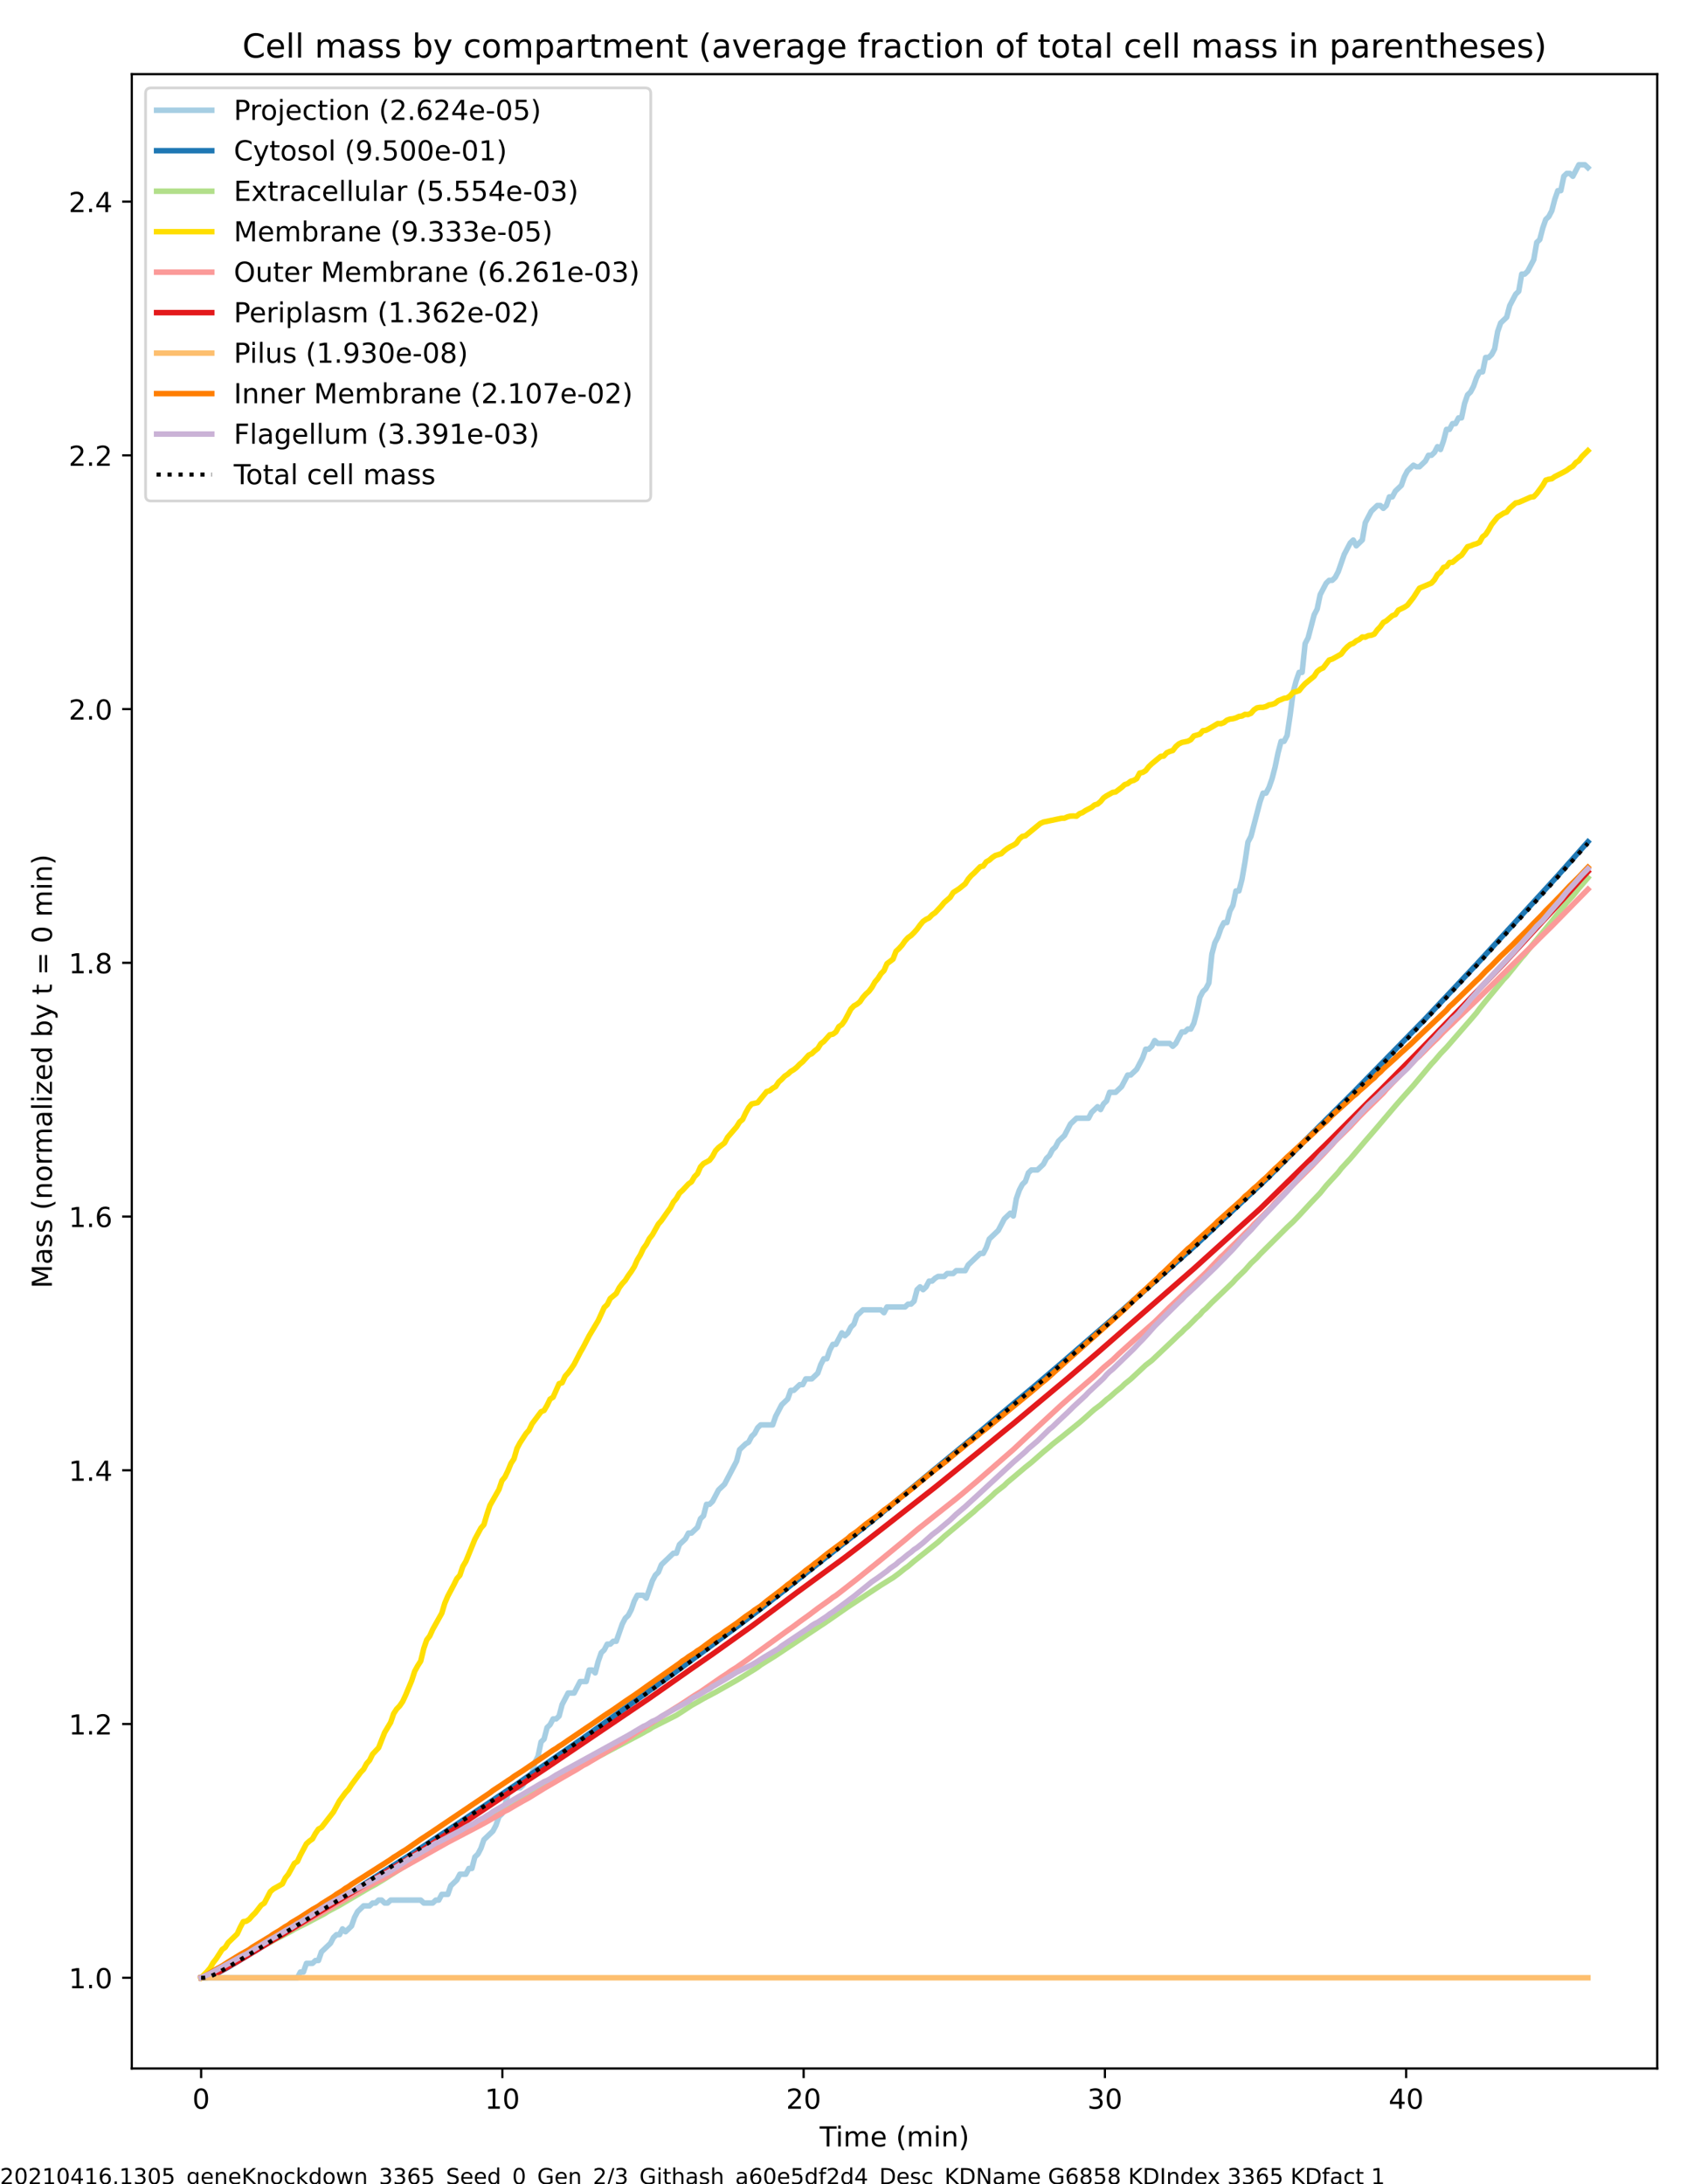 <?xml version="1.0" encoding="utf-8" standalone="no"?>
<!DOCTYPE svg PUBLIC "-//W3C//DTD SVG 1.1//EN"
  "http://www.w3.org/Graphics/SVG/1.1/DTD/svg11.dtd">
<!-- Created with matplotlib (https://matplotlib.org/) -->
<svg height="792pt" version="1.1" viewBox="0 0 612 792" width="612pt" xmlns="http://www.w3.org/2000/svg" xmlns:xlink="http://www.w3.org/1999/xlink">
 <defs>
  <style type="text/css">
*{stroke-linecap:butt;stroke-linejoin:round;}
  </style>
 </defs>
 <g id="figure_1">
  <g id="patch_1">
   <path d="M 0 792 
L 612 792 
L 612 0 
L 0 0 
z
" style="fill:#ffffff;"/>
  </g>
  <g id="axes_1">
   <g id="patch_2">
    <path d="M 47.81 750.04 
L 601.2 750.04 
L 601.2 26.88 
L 47.81 26.88 
z
" style="fill:#ffffff;"/>
   </g>
   <g id="matplotlib.axis_1">
    <g id="xtick_1">
     <g id="line2d_1">
      <defs>
       <path d="M 0 0 
L 0 3.5 
" id="m5c1af3c338" style="stroke:#000000;stroke-width:0.8;"/>
      </defs>
      <g>
       <use style="stroke:#000000;stroke-width:0.8;" x="72.964" xlink:href="#m5c1af3c338" y="750.04"/>
      </g>
     </g>
     <g id="text_1">
      <!-- 0 -->
      <defs>
       <path d="M 31.781 66.406 
Q 24.172 66.406 20.328 58.906 
Q 16.5 51.422 16.5 36.375 
Q 16.5 21.391 20.328 13.891 
Q 24.172 6.391 31.781 6.391 
Q 39.453 6.391 43.281 13.891 
Q 47.125 21.391 47.125 36.375 
Q 47.125 51.422 43.281 58.906 
Q 39.453 66.406 31.781 66.406 
z
M 31.781 74.219 
Q 44.047 74.219 50.516 64.516 
Q 56.984 54.828 56.984 36.375 
Q 56.984 17.969 50.516 8.266 
Q 44.047 -1.422 31.781 -1.422 
Q 19.531 -1.422 13.062 8.266 
Q 6.594 17.969 6.594 36.375 
Q 6.594 54.828 13.062 64.516 
Q 19.531 74.219 31.781 74.219 
z
" id="DejaVuSans-48"/>
      </defs>
      <g transform="translate(69.783 764.638)scale(0.1 -0.1)">
       <use xlink:href="#DejaVuSans-48"/>
      </g>
     </g>
    </g>
    <g id="xtick_2">
     <g id="line2d_2">
      <g>
       <use style="stroke:#000000;stroke-width:0.8;" x="182.252" xlink:href="#m5c1af3c338" y="750.04"/>
      </g>
     </g>
     <g id="text_2">
      <!-- 10 -->
      <defs>
       <path d="M 12.406 8.297 
L 28.516 8.297 
L 28.516 63.922 
L 10.984 60.406 
L 10.984 69.391 
L 28.422 72.906 
L 38.281 72.906 
L 38.281 8.297 
L 54.391 8.297 
L 54.391 0 
L 12.406 0 
z
" id="DejaVuSans-49"/>
      </defs>
      <g transform="translate(175.89 764.638)scale(0.1 -0.1)">
       <use xlink:href="#DejaVuSans-49"/>
       <use x="63.623" xlink:href="#DejaVuSans-48"/>
      </g>
     </g>
    </g>
    <g id="xtick_3">
     <g id="line2d_3">
      <g>
       <use style="stroke:#000000;stroke-width:0.8;" x="291.54" xlink:href="#m5c1af3c338" y="750.04"/>
      </g>
     </g>
     <g id="text_3">
      <!-- 20 -->
      <defs>
       <path d="M 19.188 8.297 
L 53.609 8.297 
L 53.609 0 
L 7.328 0 
L 7.328 8.297 
Q 12.938 14.109 22.625 23.891 
Q 32.328 33.688 34.812 36.531 
Q 39.547 41.844 41.422 45.531 
Q 43.312 49.219 43.312 52.781 
Q 43.312 58.594 39.234 62.25 
Q 35.156 65.922 28.609 65.922 
Q 23.969 65.922 18.812 64.312 
Q 13.672 62.703 7.812 59.422 
L 7.812 69.391 
Q 13.766 71.781 18.938 73 
Q 24.125 74.219 28.422 74.219 
Q 39.75 74.219 46.484 68.547 
Q 53.219 62.891 53.219 53.422 
Q 53.219 48.922 51.531 44.891 
Q 49.859 40.875 45.406 35.406 
Q 44.188 33.984 37.641 27.219 
Q 31.109 20.453 19.188 8.297 
z
" id="DejaVuSans-50"/>
      </defs>
      <g transform="translate(285.178 764.638)scale(0.1 -0.1)">
       <use xlink:href="#DejaVuSans-50"/>
       <use x="63.623" xlink:href="#DejaVuSans-48"/>
      </g>
     </g>
    </g>
    <g id="xtick_4">
     <g id="line2d_4">
      <g>
       <use style="stroke:#000000;stroke-width:0.8;" x="400.828" xlink:href="#m5c1af3c338" y="750.04"/>
      </g>
     </g>
     <g id="text_4">
      <!-- 30 -->
      <defs>
       <path d="M 40.578 39.312 
Q 47.656 37.797 51.625 33 
Q 55.609 28.219 55.609 21.188 
Q 55.609 10.406 48.188 4.484 
Q 40.766 -1.422 27.094 -1.422 
Q 22.516 -1.422 17.656 -0.516 
Q 12.797 0.391 7.625 2.203 
L 7.625 11.719 
Q 11.719 9.328 16.594 8.109 
Q 21.484 6.891 26.812 6.891 
Q 36.078 6.891 40.938 10.547 
Q 45.797 14.203 45.797 21.188 
Q 45.797 27.641 41.281 31.266 
Q 36.766 34.906 28.719 34.906 
L 20.219 34.906 
L 20.219 43.016 
L 29.109 43.016 
Q 36.375 43.016 40.234 45.922 
Q 44.094 48.828 44.094 54.297 
Q 44.094 59.906 40.109 62.906 
Q 36.141 65.922 28.719 65.922 
Q 24.656 65.922 20.016 65.031 
Q 15.375 64.156 9.812 62.312 
L 9.812 71.094 
Q 15.438 72.656 20.344 73.438 
Q 25.25 74.219 29.594 74.219 
Q 40.828 74.219 47.359 69.109 
Q 53.906 64.016 53.906 55.328 
Q 53.906 49.266 50.438 45.094 
Q 46.969 40.922 40.578 39.312 
z
" id="DejaVuSans-51"/>
      </defs>
      <g transform="translate(394.466 764.638)scale(0.1 -0.1)">
       <use xlink:href="#DejaVuSans-51"/>
       <use x="63.623" xlink:href="#DejaVuSans-48"/>
      </g>
     </g>
    </g>
    <g id="xtick_5">
     <g id="line2d_5">
      <g>
       <use style="stroke:#000000;stroke-width:0.8;" x="510.117" xlink:href="#m5c1af3c338" y="750.04"/>
      </g>
     </g>
     <g id="text_5">
      <!-- 40 -->
      <defs>
       <path d="M 37.797 64.312 
L 12.891 25.391 
L 37.797 25.391 
z
M 35.203 72.906 
L 47.609 72.906 
L 47.609 25.391 
L 58.016 25.391 
L 58.016 17.188 
L 47.609 17.188 
L 47.609 0 
L 37.797 0 
L 37.797 17.188 
L 4.891 17.188 
L 4.891 26.703 
z
" id="DejaVuSans-52"/>
      </defs>
      <g transform="translate(503.754 764.638)scale(0.1 -0.1)">
       <use xlink:href="#DejaVuSans-52"/>
       <use x="63.623" xlink:href="#DejaVuSans-48"/>
      </g>
     </g>
    </g>
    <g id="text_6">
     <!-- Time (min) -->
     <defs>
      <path d="M -0.297 72.906 
L 61.375 72.906 
L 61.375 64.594 
L 35.5 64.594 
L 35.5 0 
L 25.594 0 
L 25.594 64.594 
L -0.297 64.594 
z
" id="DejaVuSans-84"/>
      <path d="M 9.422 54.688 
L 18.406 54.688 
L 18.406 0 
L 9.422 0 
z
M 9.422 75.984 
L 18.406 75.984 
L 18.406 64.594 
L 9.422 64.594 
z
" id="DejaVuSans-105"/>
      <path d="M 52 44.188 
Q 55.375 50.25 60.062 53.125 
Q 64.75 56 71.094 56 
Q 79.641 56 84.281 50.016 
Q 88.922 44.047 88.922 33.016 
L 88.922 0 
L 79.891 0 
L 79.891 32.719 
Q 79.891 40.578 77.094 44.375 
Q 74.312 48.188 68.609 48.188 
Q 61.625 48.188 57.562 43.547 
Q 53.516 38.922 53.516 30.906 
L 53.516 0 
L 44.484 0 
L 44.484 32.719 
Q 44.484 40.625 41.703 44.406 
Q 38.922 48.188 33.109 48.188 
Q 26.219 48.188 22.156 43.531 
Q 18.109 38.875 18.109 30.906 
L 18.109 0 
L 9.078 0 
L 9.078 54.688 
L 18.109 54.688 
L 18.109 46.188 
Q 21.188 51.219 25.484 53.609 
Q 29.781 56 35.688 56 
Q 41.656 56 45.828 52.969 
Q 50 49.953 52 44.188 
z
" id="DejaVuSans-109"/>
      <path d="M 56.203 29.594 
L 56.203 25.203 
L 14.891 25.203 
Q 15.484 15.922 20.484 11.062 
Q 25.484 6.203 34.422 6.203 
Q 39.594 6.203 44.453 7.469 
Q 49.312 8.734 54.109 11.281 
L 54.109 2.781 
Q 49.266 0.734 44.188 -0.344 
Q 39.109 -1.422 33.891 -1.422 
Q 20.797 -1.422 13.156 6.188 
Q 5.516 13.812 5.516 26.812 
Q 5.516 40.234 12.766 48.109 
Q 20.016 56 32.328 56 
Q 43.359 56 49.781 48.891 
Q 56.203 41.797 56.203 29.594 
z
M 47.219 32.234 
Q 47.125 39.594 43.094 43.984 
Q 39.062 48.391 32.422 48.391 
Q 24.906 48.391 20.391 44.141 
Q 15.875 39.891 15.188 32.172 
z
" id="DejaVuSans-101"/>
      <path id="DejaVuSans-32"/>
      <path d="M 31 75.875 
Q 24.469 64.656 21.281 53.656 
Q 18.109 42.672 18.109 31.391 
Q 18.109 20.125 21.312 9.062 
Q 24.516 -2 31 -13.188 
L 23.188 -13.188 
Q 15.875 -1.703 12.234 9.375 
Q 8.594 20.453 8.594 31.391 
Q 8.594 42.281 12.203 53.312 
Q 15.828 64.359 23.188 75.875 
z
" id="DejaVuSans-40"/>
      <path d="M 54.891 33.016 
L 54.891 0 
L 45.906 0 
L 45.906 32.719 
Q 45.906 40.484 42.875 44.328 
Q 39.844 48.188 33.797 48.188 
Q 26.516 48.188 22.312 43.547 
Q 18.109 38.922 18.109 30.906 
L 18.109 0 
L 9.078 0 
L 9.078 54.688 
L 18.109 54.688 
L 18.109 46.188 
Q 21.344 51.125 25.703 53.562 
Q 30.078 56 35.797 56 
Q 45.219 56 50.047 50.172 
Q 54.891 44.344 54.891 33.016 
z
" id="DejaVuSans-110"/>
      <path d="M 8.016 75.875 
L 15.828 75.875 
Q 23.141 64.359 26.781 53.312 
Q 30.422 42.281 30.422 31.391 
Q 30.422 20.453 26.781 9.375 
Q 23.141 -1.703 15.828 -13.188 
L 8.016 -13.188 
Q 14.5 -2 17.703 9.062 
Q 20.906 20.125 20.906 31.391 
Q 20.906 42.672 17.703 53.656 
Q 14.5 64.656 8.016 75.875 
z
" id="DejaVuSans-41"/>
     </defs>
     <g transform="translate(297.353 778.317)scale(0.1 -0.1)">
      <use xlink:href="#DejaVuSans-84"/>
      <use x="57.959" xlink:href="#DejaVuSans-105"/>
      <use x="85.742" xlink:href="#DejaVuSans-109"/>
      <use x="183.154" xlink:href="#DejaVuSans-101"/>
      <use x="244.678" xlink:href="#DejaVuSans-32"/>
      <use x="276.465" xlink:href="#DejaVuSans-40"/>
      <use x="315.479" xlink:href="#DejaVuSans-109"/>
      <use x="412.891" xlink:href="#DejaVuSans-105"/>
      <use x="440.674" xlink:href="#DejaVuSans-110"/>
      <use x="504.053" xlink:href="#DejaVuSans-41"/>
     </g>
    </g>
   </g>
   <g id="matplotlib.axis_2">
    <g id="ytick_1">
     <g id="line2d_6">
      <defs>
       <path d="M 0 0 
L -3.5 0 
" id="m7a2b3041b5" style="stroke:#000000;stroke-width:0.8;"/>
      </defs>
      <g>
       <use style="stroke:#000000;stroke-width:0.8;" x="47.81" xlink:href="#m7a2b3041b5" y="717.149"/>
      </g>
     </g>
     <g id="text_7">
      <!-- 1.0 -->
      <defs>
       <path d="M 10.688 12.406 
L 21 12.406 
L 21 0 
L 10.688 0 
z
" id="DejaVuSans-46"/>
      </defs>
      <g transform="translate(24.907 720.948)scale(0.1 -0.1)">
       <use xlink:href="#DejaVuSans-49"/>
       <use x="63.623" xlink:href="#DejaVuSans-46"/>
       <use x="95.41" xlink:href="#DejaVuSans-48"/>
      </g>
     </g>
    </g>
    <g id="ytick_2">
     <g id="line2d_7">
      <g>
       <use style="stroke:#000000;stroke-width:0.8;" x="47.81" xlink:href="#m7a2b3041b5" y="625.143"/>
      </g>
     </g>
     <g id="text_8">
      <!-- 1.2 -->
      <g transform="translate(24.907 628.942)scale(0.1 -0.1)">
       <use xlink:href="#DejaVuSans-49"/>
       <use x="63.623" xlink:href="#DejaVuSans-46"/>
       <use x="95.41" xlink:href="#DejaVuSans-50"/>
      </g>
     </g>
    </g>
    <g id="ytick_3">
     <g id="line2d_8">
      <g>
       <use style="stroke:#000000;stroke-width:0.8;" x="47.81" xlink:href="#m7a2b3041b5" y="533.137"/>
      </g>
     </g>
     <g id="text_9">
      <!-- 1.4 -->
      <g transform="translate(24.907 536.937)scale(0.1 -0.1)">
       <use xlink:href="#DejaVuSans-49"/>
       <use x="63.623" xlink:href="#DejaVuSans-46"/>
       <use x="95.41" xlink:href="#DejaVuSans-52"/>
      </g>
     </g>
    </g>
    <g id="ytick_4">
     <g id="line2d_9">
      <g>
       <use style="stroke:#000000;stroke-width:0.8;" x="47.81" xlink:href="#m7a2b3041b5" y="441.132"/>
      </g>
     </g>
     <g id="text_10">
      <!-- 1.6 -->
      <defs>
       <path d="M 33.016 40.375 
Q 26.375 40.375 22.484 35.828 
Q 18.609 31.297 18.609 23.391 
Q 18.609 15.531 22.484 10.953 
Q 26.375 6.391 33.016 6.391 
Q 39.656 6.391 43.531 10.953 
Q 47.406 15.531 47.406 23.391 
Q 47.406 31.297 43.531 35.828 
Q 39.656 40.375 33.016 40.375 
z
M 52.594 71.297 
L 52.594 62.312 
Q 48.875 64.062 45.094 64.984 
Q 41.312 65.922 37.594 65.922 
Q 27.828 65.922 22.672 59.328 
Q 17.531 52.734 16.797 39.406 
Q 19.672 43.656 24.016 45.922 
Q 28.375 48.188 33.594 48.188 
Q 44.578 48.188 50.953 41.516 
Q 57.328 34.859 57.328 23.391 
Q 57.328 12.156 50.688 5.359 
Q 44.047 -1.422 33.016 -1.422 
Q 20.359 -1.422 13.672 8.266 
Q 6.984 17.969 6.984 36.375 
Q 6.984 53.656 15.188 63.938 
Q 23.391 74.219 37.203 74.219 
Q 40.922 74.219 44.703 73.484 
Q 48.484 72.75 52.594 71.297 
z
" id="DejaVuSans-54"/>
      </defs>
      <g transform="translate(24.907 444.931)scale(0.1 -0.1)">
       <use xlink:href="#DejaVuSans-49"/>
       <use x="63.623" xlink:href="#DejaVuSans-46"/>
       <use x="95.41" xlink:href="#DejaVuSans-54"/>
      </g>
     </g>
    </g>
    <g id="ytick_5">
     <g id="line2d_10">
      <g>
       <use style="stroke:#000000;stroke-width:0.8;" x="47.81" xlink:href="#m7a2b3041b5" y="349.126"/>
      </g>
     </g>
     <g id="text_11">
      <!-- 1.8 -->
      <defs>
       <path d="M 31.781 34.625 
Q 24.75 34.625 20.719 30.859 
Q 16.703 27.094 16.703 20.516 
Q 16.703 13.922 20.719 10.156 
Q 24.75 6.391 31.781 6.391 
Q 38.812 6.391 42.859 10.172 
Q 46.922 13.969 46.922 20.516 
Q 46.922 27.094 42.891 30.859 
Q 38.875 34.625 31.781 34.625 
z
M 21.922 38.812 
Q 15.578 40.375 12.031 44.719 
Q 8.5 49.078 8.5 55.328 
Q 8.5 64.062 14.719 69.141 
Q 20.953 74.219 31.781 74.219 
Q 42.672 74.219 48.875 69.141 
Q 55.078 64.062 55.078 55.328 
Q 55.078 49.078 51.531 44.719 
Q 48 40.375 41.703 38.812 
Q 48.828 37.156 52.797 32.312 
Q 56.781 27.484 56.781 20.516 
Q 56.781 9.906 50.312 4.234 
Q 43.844 -1.422 31.781 -1.422 
Q 19.734 -1.422 13.25 4.234 
Q 6.781 9.906 6.781 20.516 
Q 6.781 27.484 10.781 32.312 
Q 14.797 37.156 21.922 38.812 
z
M 18.312 54.391 
Q 18.312 48.734 21.844 45.562 
Q 25.391 42.391 31.781 42.391 
Q 38.141 42.391 41.719 45.562 
Q 45.312 48.734 45.312 54.391 
Q 45.312 60.062 41.719 63.234 
Q 38.141 66.406 31.781 66.406 
Q 25.391 66.406 21.844 63.234 
Q 18.312 60.062 18.312 54.391 
z
" id="DejaVuSans-56"/>
      </defs>
      <g transform="translate(24.907 352.925)scale(0.1 -0.1)">
       <use xlink:href="#DejaVuSans-49"/>
       <use x="63.623" xlink:href="#DejaVuSans-46"/>
       <use x="95.41" xlink:href="#DejaVuSans-56"/>
      </g>
     </g>
    </g>
    <g id="ytick_6">
     <g id="line2d_11">
      <g>
       <use style="stroke:#000000;stroke-width:0.8;" x="47.81" xlink:href="#m7a2b3041b5" y="257.12"/>
      </g>
     </g>
     <g id="text_12">
      <!-- 2.0 -->
      <g transform="translate(24.907 260.919)scale(0.1 -0.1)">
       <use xlink:href="#DejaVuSans-50"/>
       <use x="63.623" xlink:href="#DejaVuSans-46"/>
       <use x="95.41" xlink:href="#DejaVuSans-48"/>
      </g>
     </g>
    </g>
    <g id="ytick_7">
     <g id="line2d_12">
      <g>
       <use style="stroke:#000000;stroke-width:0.8;" x="47.81" xlink:href="#m7a2b3041b5" y="165.114"/>
      </g>
     </g>
     <g id="text_13">
      <!-- 2.2 -->
      <g transform="translate(24.907 168.913)scale(0.1 -0.1)">
       <use xlink:href="#DejaVuSans-50"/>
       <use x="63.623" xlink:href="#DejaVuSans-46"/>
       <use x="95.41" xlink:href="#DejaVuSans-50"/>
      </g>
     </g>
    </g>
    <g id="ytick_8">
     <g id="line2d_13">
      <g>
       <use style="stroke:#000000;stroke-width:0.8;" x="47.81" xlink:href="#m7a2b3041b5" y="73.108"/>
      </g>
     </g>
     <g id="text_14">
      <!-- 2.4 -->
      <g transform="translate(24.907 76.908)scale(0.1 -0.1)">
       <use xlink:href="#DejaVuSans-50"/>
       <use x="63.623" xlink:href="#DejaVuSans-46"/>
       <use x="95.41" xlink:href="#DejaVuSans-52"/>
      </g>
     </g>
    </g>
    <g id="text_15">
     <!-- Mass (normalized by t = 0 min) -->
     <defs>
      <path d="M 9.812 72.906 
L 24.516 72.906 
L 43.109 23.297 
L 61.812 72.906 
L 76.516 72.906 
L 76.516 0 
L 66.891 0 
L 66.891 64.016 
L 48.094 14.016 
L 38.188 14.016 
L 19.391 64.016 
L 19.391 0 
L 9.812 0 
z
" id="DejaVuSans-77"/>
      <path d="M 34.281 27.484 
Q 23.391 27.484 19.188 25 
Q 14.984 22.516 14.984 16.5 
Q 14.984 11.719 18.141 8.906 
Q 21.297 6.109 26.703 6.109 
Q 34.188 6.109 38.703 11.406 
Q 43.219 16.703 43.219 25.484 
L 43.219 27.484 
z
M 52.203 31.203 
L 52.203 0 
L 43.219 0 
L 43.219 8.297 
Q 40.141 3.328 35.547 0.953 
Q 30.953 -1.422 24.312 -1.422 
Q 15.922 -1.422 10.953 3.297 
Q 6 8.016 6 15.922 
Q 6 25.141 12.172 29.828 
Q 18.359 34.516 30.609 34.516 
L 43.219 34.516 
L 43.219 35.406 
Q 43.219 41.609 39.141 45 
Q 35.062 48.391 27.688 48.391 
Q 23 48.391 18.547 47.266 
Q 14.109 46.141 10.016 43.891 
L 10.016 52.203 
Q 14.938 54.109 19.578 55.047 
Q 24.219 56 28.609 56 
Q 40.484 56 46.344 49.844 
Q 52.203 43.703 52.203 31.203 
z
" id="DejaVuSans-97"/>
      <path d="M 44.281 53.078 
L 44.281 44.578 
Q 40.484 46.531 36.375 47.5 
Q 32.281 48.484 27.875 48.484 
Q 21.188 48.484 17.844 46.438 
Q 14.5 44.391 14.5 40.281 
Q 14.5 37.156 16.891 35.375 
Q 19.281 33.594 26.516 31.984 
L 29.594 31.297 
Q 39.156 29.25 43.188 25.516 
Q 47.219 21.781 47.219 15.094 
Q 47.219 7.469 41.188 3.016 
Q 35.156 -1.422 24.609 -1.422 
Q 20.219 -1.422 15.453 -0.562 
Q 10.688 0.297 5.422 2 
L 5.422 11.281 
Q 10.406 8.688 15.234 7.391 
Q 20.062 6.109 24.812 6.109 
Q 31.156 6.109 34.562 8.281 
Q 37.984 10.453 37.984 14.406 
Q 37.984 18.062 35.516 20.016 
Q 33.062 21.969 24.703 23.781 
L 21.578 24.516 
Q 13.234 26.266 9.516 29.906 
Q 5.812 33.547 5.812 39.891 
Q 5.812 47.609 11.281 51.797 
Q 16.75 56 26.812 56 
Q 31.781 56 36.172 55.266 
Q 40.578 54.547 44.281 53.078 
z
" id="DejaVuSans-115"/>
      <path d="M 30.609 48.391 
Q 23.391 48.391 19.188 42.75 
Q 14.984 37.109 14.984 27.297 
Q 14.984 17.484 19.156 11.844 
Q 23.344 6.203 30.609 6.203 
Q 37.797 6.203 41.984 11.859 
Q 46.188 17.531 46.188 27.297 
Q 46.188 37.016 41.984 42.703 
Q 37.797 48.391 30.609 48.391 
z
M 30.609 56 
Q 42.328 56 49.016 48.375 
Q 55.719 40.766 55.719 27.297 
Q 55.719 13.875 49.016 6.219 
Q 42.328 -1.422 30.609 -1.422 
Q 18.844 -1.422 12.172 6.219 
Q 5.516 13.875 5.516 27.297 
Q 5.516 40.766 12.172 48.375 
Q 18.844 56 30.609 56 
z
" id="DejaVuSans-111"/>
      <path d="M 41.109 46.297 
Q 39.594 47.172 37.812 47.578 
Q 36.031 48 33.891 48 
Q 26.266 48 22.188 43.047 
Q 18.109 38.094 18.109 28.812 
L 18.109 0 
L 9.078 0 
L 9.078 54.688 
L 18.109 54.688 
L 18.109 46.188 
Q 20.953 51.172 25.484 53.578 
Q 30.031 56 36.531 56 
Q 37.453 56 38.578 55.875 
Q 39.703 55.766 41.062 55.516 
z
" id="DejaVuSans-114"/>
      <path d="M 9.422 75.984 
L 18.406 75.984 
L 18.406 0 
L 9.422 0 
z
" id="DejaVuSans-108"/>
      <path d="M 5.516 54.688 
L 48.188 54.688 
L 48.188 46.484 
L 14.406 7.172 
L 48.188 7.172 
L 48.188 0 
L 4.297 0 
L 4.297 8.203 
L 38.094 47.516 
L 5.516 47.516 
z
" id="DejaVuSans-122"/>
      <path d="M 45.406 46.391 
L 45.406 75.984 
L 54.391 75.984 
L 54.391 0 
L 45.406 0 
L 45.406 8.203 
Q 42.578 3.328 38.25 0.953 
Q 33.938 -1.422 27.875 -1.422 
Q 17.969 -1.422 11.734 6.484 
Q 5.516 14.406 5.516 27.297 
Q 5.516 40.188 11.734 48.094 
Q 17.969 56 27.875 56 
Q 33.938 56 38.25 53.625 
Q 42.578 51.266 45.406 46.391 
z
M 14.797 27.297 
Q 14.797 17.391 18.875 11.75 
Q 22.953 6.109 30.078 6.109 
Q 37.203 6.109 41.297 11.75 
Q 45.406 17.391 45.406 27.297 
Q 45.406 37.203 41.297 42.844 
Q 37.203 48.484 30.078 48.484 
Q 22.953 48.484 18.875 42.844 
Q 14.797 37.203 14.797 27.297 
z
" id="DejaVuSans-100"/>
      <path d="M 48.688 27.297 
Q 48.688 37.203 44.609 42.844 
Q 40.531 48.484 33.406 48.484 
Q 26.266 48.484 22.188 42.844 
Q 18.109 37.203 18.109 27.297 
Q 18.109 17.391 22.188 11.75 
Q 26.266 6.109 33.406 6.109 
Q 40.531 6.109 44.609 11.75 
Q 48.688 17.391 48.688 27.297 
z
M 18.109 46.391 
Q 20.953 51.266 25.266 53.625 
Q 29.594 56 35.594 56 
Q 45.562 56 51.781 48.094 
Q 58.016 40.188 58.016 27.297 
Q 58.016 14.406 51.781 6.484 
Q 45.562 -1.422 35.594 -1.422 
Q 29.594 -1.422 25.266 0.953 
Q 20.953 3.328 18.109 8.203 
L 18.109 0 
L 9.078 0 
L 9.078 75.984 
L 18.109 75.984 
z
" id="DejaVuSans-98"/>
      <path d="M 32.172 -5.078 
Q 28.375 -14.844 24.75 -17.812 
Q 21.141 -20.797 15.094 -20.797 
L 7.906 -20.797 
L 7.906 -13.281 
L 13.188 -13.281 
Q 16.891 -13.281 18.938 -11.516 
Q 21 -9.766 23.484 -3.219 
L 25.094 0.875 
L 2.984 54.688 
L 12.5 54.688 
L 29.594 11.922 
L 46.688 54.688 
L 56.203 54.688 
z
" id="DejaVuSans-121"/>
      <path d="M 18.312 70.219 
L 18.312 54.688 
L 36.812 54.688 
L 36.812 47.703 
L 18.312 47.703 
L 18.312 18.016 
Q 18.312 11.328 20.141 9.422 
Q 21.969 7.516 27.594 7.516 
L 36.812 7.516 
L 36.812 0 
L 27.594 0 
Q 17.188 0 13.234 3.875 
Q 9.281 7.766 9.281 18.016 
L 9.281 47.703 
L 2.688 47.703 
L 2.688 54.688 
L 9.281 54.688 
L 9.281 70.219 
z
" id="DejaVuSans-116"/>
      <path d="M 10.594 45.406 
L 73.188 45.406 
L 73.188 37.203 
L 10.594 37.203 
z
M 10.594 25.484 
L 73.188 25.484 
L 73.188 17.188 
L 10.594 17.188 
z
" id="DejaVuSans-61"/>
     </defs>
     <g transform="translate(18.827 467.16)rotate(-90)scale(0.1 -0.1)">
      <use xlink:href="#DejaVuSans-77"/>
      <use x="86.279" xlink:href="#DejaVuSans-97"/>
      <use x="147.559" xlink:href="#DejaVuSans-115"/>
      <use x="199.658" xlink:href="#DejaVuSans-115"/>
      <use x="251.758" xlink:href="#DejaVuSans-32"/>
      <use x="283.545" xlink:href="#DejaVuSans-40"/>
      <use x="322.559" xlink:href="#DejaVuSans-110"/>
      <use x="385.938" xlink:href="#DejaVuSans-111"/>
      <use x="447.119" xlink:href="#DejaVuSans-114"/>
      <use x="486.482" xlink:href="#DejaVuSans-109"/>
      <use x="583.895" xlink:href="#DejaVuSans-97"/>
      <use x="645.174" xlink:href="#DejaVuSans-108"/>
      <use x="672.957" xlink:href="#DejaVuSans-105"/>
      <use x="700.74" xlink:href="#DejaVuSans-122"/>
      <use x="753.23" xlink:href="#DejaVuSans-101"/>
      <use x="814.754" xlink:href="#DejaVuSans-100"/>
      <use x="878.23" xlink:href="#DejaVuSans-32"/>
      <use x="910.018" xlink:href="#DejaVuSans-98"/>
      <use x="973.494" xlink:href="#DejaVuSans-121"/>
      <use x="1032.674" xlink:href="#DejaVuSans-32"/>
      <use x="1064.461" xlink:href="#DejaVuSans-116"/>
      <use x="1103.67" xlink:href="#DejaVuSans-32"/>
      <use x="1135.457" xlink:href="#DejaVuSans-61"/>
      <use x="1219.246" xlink:href="#DejaVuSans-32"/>
      <use x="1251.033" xlink:href="#DejaVuSans-48"/>
      <use x="1314.656" xlink:href="#DejaVuSans-32"/>
      <use x="1346.443" xlink:href="#DejaVuSans-109"/>
      <use x="1443.855" xlink:href="#DejaVuSans-105"/>
      <use x="1471.639" xlink:href="#DejaVuSans-110"/>
      <use x="1535.018" xlink:href="#DejaVuSans-41"/>
     </g>
    </g>
   </g>
   <g id="line2d_14">
    <path clip-path="url(#pbb57b2178d)" d="M 72.964 717.149 
L 107.887 717.149 
L 108.978 715.063 
L 110.069 715.063 
L 111.161 711.935 
L 113.343 711.935 
L 114.434 710.892 
L 115.526 710.892 
L 116.617 707.763 
L 119.891 704.635 
L 120.982 702.549 
L 122.073 701.506 
L 123.165 701.506 
L 124.256 699.42 
L 125.347 700.463 
L 127.53 698.377 
L 128.621 695.249 
L 129.712 693.163 
L 131.895 691.077 
L 134.077 691.077 
L 135.169 690.034 
L 136.26 690.034 
L 137.351 688.991 
L 138.443 688.991 
L 139.534 690.034 
L 140.625 690.034 
L 141.716 688.991 
L 152.629 688.991 
L 153.72 690.034 
L 156.994 690.034 
L 158.086 688.991 
L 159.177 688.991 
L 160.268 686.906 
L 162.451 686.906 
L 163.542 683.777 
L 165.725 681.691 
L 166.816 679.606 
L 168.998 679.606 
L 170.09 677.52 
L 171.181 677.52 
L 172.272 673.348 
L 173.363 672.305 
L 174.455 670.22 
L 175.546 667.091 
L 178.82 663.962 
L 179.911 661.877 
L 181.002 658.748 
L 182.094 657.705 
L 183.185 654.577 
L 184.276 650.405 
L 186.459 648.319 
L 188.641 648.319 
L 189.733 647.276 
L 190.824 645.191 
L 193.007 643.105 
L 194.098 638.933 
L 195.189 636.848 
L 196.28 631.633 
L 197.372 630.59 
L 198.463 626.419 
L 199.554 625.376 
L 200.645 623.29 
L 201.737 623.29 
L 202.828 622.247 
L 203.919 618.076 
L 206.102 613.904 
L 208.284 613.904 
L 210.467 609.733 
L 212.65 609.733 
L 213.741 605.561 
L 214.832 605.561 
L 215.923 606.604 
L 217.015 602.433 
L 218.106 599.304 
L 219.197 598.261 
L 220.289 596.176 
L 221.38 596.176 
L 222.471 595.133 
L 223.562 595.133 
L 225.745 588.875 
L 226.836 586.79 
L 227.927 585.747 
L 229.019 583.661 
L 230.11 580.532 
L 231.201 578.447 
L 233.384 578.447 
L 234.475 579.49 
L 236.658 573.232 
L 237.749 571.147 
L 238.84 570.104 
L 239.932 567.374 
L 244.297 563.203 
L 245.388 563.203 
L 246.479 560.074 
L 248.662 557.989 
L 249.753 555.903 
L 250.844 555.903 
L 253.027 553.817 
L 254.118 550.688 
L 255.21 549.646 
L 256.301 545.474 
L 257.392 545.474 
L 258.483 544.431 
L 260.666 540.26 
L 262.848 538.174 
L 267.214 529.831 
L 268.305 525.659 
L 270.487 523.574 
L 271.579 522.93 
L 272.67 520.844 
L 273.761 519.802 
L 274.853 517.716 
L 275.944 516.673 
L 280.309 516.673 
L 281.4 513.544 
L 283.583 509.373 
L 285.765 507.287 
L 286.857 504.158 
L 287.948 504.158 
L 290.13 502.073 
L 291.222 502.073 
L 292.313 499.987 
L 294.496 499.987 
L 296.678 497.901 
L 297.769 494.773 
L 298.861 492.687 
L 299.952 492.687 
L 301.043 489.558 
L 302.135 487.472 
L 303.226 487.472 
L 305.408 483.301 
L 306.5 484.344 
L 307.591 483.301 
L 308.682 481.215 
L 309.774 480.172 
L 310.865 477.044 
L 313.047 474.958 
L 319.595 474.958 
L 320.686 476.001 
L 321.778 473.915 
L 328.325 473.915 
L 329.417 472.872 
L 330.508 472.872 
L 331.599 471.829 
L 332.69 467.658 
L 333.782 466.615 
L 334.873 467.658 
L 335.964 466.615 
L 337.056 464.529 
L 338.147 464.529 
L 339.238 463.486 
L 340.329 462.843 
L 342.512 462.843 
L 343.603 461.8 
L 345.786 461.8 
L 346.877 460.757 
L 350.151 460.757 
L 351.242 458.671 
L 355.607 454.5 
L 356.699 454.5 
L 357.79 452.414 
L 358.881 449.285 
L 362.155 446.157 
L 364.338 441.985 
L 366.52 439.9 
L 367.611 440.923 
L 368.703 434.665 
L 369.794 431.537 
L 370.885 429.451 
L 371.976 428.408 
L 373.068 425.279 
L 374.159 424.237 
L 376.342 424.237 
L 378.524 422.151 
L 379.615 420.065 
L 380.707 419.022 
L 381.798 416.936 
L 382.889 415.894 
L 383.981 413.808 
L 386.163 411.722 
L 388.346 407.551 
L 390.528 405.465 
L 394.893 405.465 
L 395.985 403.379 
L 398.167 401.293 
L 399.259 402.336 
L 400.35 400.25 
L 401.441 399.208 
L 402.532 396.079 
L 404.715 396.079 
L 406.897 393.993 
L 409.08 389.822 
L 410.171 389.822 
L 412.354 387.736 
L 414.536 383.564 
L 415.628 380.436 
L 416.719 380.436 
L 417.81 379.393 
L 418.902 377.307 
L 419.993 378.35 
L 424.358 378.35 
L 425.449 379.393 
L 426.541 378.35 
L 428.723 374.179 
L 429.814 374.179 
L 430.906 373.136 
L 431.997 373.136 
L 433.088 371.05 
L 434.179 366.878 
L 435.271 361.664 
L 436.362 359.578 
L 437.453 358.535 
L 438.545 356.45 
L 439.636 346.021 
L 440.727 341.849 
L 441.818 339.764 
L 442.91 336.635 
L 444.001 334.549 
L 445.092 334.529 
L 446.184 330.358 
L 447.275 328.272 
L 448.366 323.058 
L 449.457 323.058 
L 450.549 318.886 
L 451.64 312.629 
L 452.731 305.329 
L 453.823 303.243 
L 457.096 290.729 
L 458.188 287.6 
L 459.279 287.6 
L 460.37 285.514 
L 461.461 282.386 
L 462.553 278.214 
L 463.644 273 
L 464.735 268.828 
L 465.827 268.828 
L 466.918 266.743 
L 468.009 259.442 
L 469.1 251.099 
L 470.192 246.928 
L 471.283 243.799 
L 472.374 243.799 
L 473.466 233.371 
L 474.557 231.285 
L 476.739 222.942 
L 477.831 220.856 
L 478.922 215.642 
L 481.105 211.47 
L 482.196 210.427 
L 483.287 210.427 
L 484.378 209.384 
L 485.47 207.299 
L 487.652 201.041 
L 489.835 196.87 
L 490.926 195.827 
L 492.017 197.913 
L 494.2 195.807 
L 495.291 189.55 
L 497.474 185.378 
L 499.656 183.293 
L 500.748 183.293 
L 501.839 184.336 
L 502.93 183.293 
L 504.021 180.164 
L 505.113 180.164 
L 506.204 178.078 
L 508.387 175.993 
L 509.478 172.864 
L 510.569 170.778 
L 512.752 168.692 
L 513.843 169.253 
L 514.934 169.253 
L 517.117 167.167 
L 518.208 165.081 
L 519.299 165.081 
L 520.391 164.038 
L 521.482 161.953 
L 522.573 162.996 
L 523.664 159.867 
L 524.756 155.695 
L 525.847 155.695 
L 526.938 153.61 
L 528.03 153.61 
L 529.121 151.524 
L 530.212 151.524 
L 531.303 146.31 
L 532.395 143.181 
L 533.486 142.138 
L 534.577 140.052 
L 535.669 136.924 
L 536.76 134.838 
L 537.851 134.838 
L 538.942 129.624 
L 540.034 129.624 
L 541.125 128.581 
L 542.216 126.495 
L 543.308 120.238 
L 544.399 117.109 
L 546.581 115.023 
L 547.673 110.852 
L 549.855 106.68 
L 550.946 105.637 
L 552.038 99.38 
L 553.129 99.38 
L 554.22 98.337 
L 556.403 94.166 
L 557.494 87.909 
L 558.585 86.866 
L 559.677 82.694 
L 560.768 79.566 
L 561.859 78.523 
L 562.951 76.437 
L 564.042 72.265 
L 565.133 69.137 
L 566.224 69.137 
L 567.316 63.922 
L 568.407 62.88 
L 569.498 62.88 
L 570.59 63.922 
L 572.772 59.751 
L 574.955 59.751 
L 576.046 60.794 
L 576.046 60.794 
" style="fill:none;stroke:#a6cee3;stroke-linecap:square;stroke-width:2;"/>
   </g>
   <g id="line2d_15">
    <path clip-path="url(#pbb57b2178d)" d="M 72.964 717.149 
L 74.057 717.169 
L 75.148 717.064 
L 76.24 716.737 
L 78.422 715.74 
L 82.787 713.3 
L 90.426 708.71 
L 123.165 688.861 
L 151.538 670.837 
L 168.998 659.312 
L 187.55 646.888 
L 212.65 629.458 
L 245.388 606.03 
L 267.214 589.947 
L 275.944 583.345 
L 284.674 576.567 
L 291.222 571.352 
L 316.321 551.529 
L 350.151 523.639 
L 359.972 515.365 
L 375.25 502.649 
L 385.072 494.292 
L 404.715 477.273 
L 433.088 452.081 
L 459.279 427.679 
L 490.926 396.175 
L 517.117 369.38 
L 535.669 349.665 
L 565.133 317.521 
L 576.046 305.251 
L 576.046 305.251 
" style="fill:none;stroke:#1f78b4;stroke-linecap:square;stroke-width:2;"/>
   </g>
   <g id="line2d_16">
    <path clip-path="url(#pbb57b2178d)" d="M 72.964 717.149 
L 75.148 716.162 
L 78.422 714.405 
L 81.696 712.728 
L 83.878 711.767 
L 93.7 706.431 
L 96.974 704.788 
L 98.065 704.25 
L 100.248 703.018 
L 102.43 701.933 
L 105.704 700.229 
L 106.795 699.548 
L 111.161 697.396 
L 113.343 696.223 
L 116.617 694.504 
L 117.708 693.929 
L 118.799 693.215 
L 123.165 690.872 
L 134.077 684.447 
L 136.26 683.295 
L 139.534 681.3 
L 146.081 677.15 
L 153.72 672.681 
L 155.903 671.451 
L 158.086 669.991 
L 163.542 667.081 
L 164.633 666.219 
L 168.998 663.701 
L 175.546 659.405 
L 177.729 658.377 
L 179.911 657.024 
L 181.002 656.398 
L 182.094 655.903 
L 184.276 654.621 
L 187.55 652.972 
L 190.824 651.172 
L 209.376 641.192 
L 210.467 640.479 
L 211.558 639.94 
L 213.741 638.665 
L 214.832 638.162 
L 217.015 636.975 
L 232.293 628.868 
L 234.475 627.658 
L 235.566 627.094 
L 236.658 626.353 
L 245.388 621.95 
L 247.571 620.561 
L 250.844 618.393 
L 253.027 617.182 
L 255.21 615.915 
L 259.575 613.609 
L 267.214 609.296 
L 270.487 607.299 
L 273.761 605.282 
L 274.853 604.576 
L 275.944 603.727 
L 281.4 600.327 
L 299.952 587.987 
L 307.591 582.685 
L 319.595 574.788 
L 322.869 572.756 
L 323.96 572.097 
L 326.143 570.488 
L 328.325 568.729 
L 329.417 567.972 
L 331.599 566.104 
L 340.329 559.16 
L 342.512 557.151 
L 353.425 548.027 
L 354.516 546.996 
L 356.699 545.174 
L 359.972 542.262 
L 361.064 541.196 
L 364.338 538.621 
L 365.429 537.529 
L 367.611 535.718 
L 371.976 532.021 
L 374.159 530.289 
L 378.524 526.462 
L 380.707 524.663 
L 381.798 523.693 
L 385.072 521.129 
L 391.62 515.839 
L 393.802 513.949 
L 395.985 511.972 
L 397.076 511.03 
L 399.259 509.405 
L 401.441 507.443 
L 402.532 506.649 
L 404.715 504.701 
L 406.897 502.93 
L 407.989 501.847 
L 410.171 500.099 
L 415.628 495.007 
L 417.81 493.343 
L 425.449 486.112 
L 427.632 484.002 
L 428.723 483.05 
L 429.814 481.907 
L 430.906 480.987 
L 433.088 478.808 
L 434.179 477.692 
L 435.271 476.751 
L 436.362 475.44 
L 437.453 474.521 
L 439.636 472.289 
L 442.91 469.177 
L 447.275 464.98 
L 448.366 463.741 
L 451.64 460.557 
L 453.823 458.074 
L 456.005 456.03 
L 457.096 454.813 
L 460.37 451.555 
L 466.918 445.042 
L 469.1 443.021 
L 471.283 440.761 
L 475.648 436.033 
L 478.922 432.614 
L 481.105 429.912 
L 483.287 427.519 
L 485.47 425.151 
L 486.561 423.712 
L 489.835 420.159 
L 495.291 413.743 
L 497.474 411.23 
L 499.656 408.693 
L 506.204 400.983 
L 508.387 398.485 
L 512.752 393.598 
L 519.299 385.771 
L 520.391 384.632 
L 522.573 382.068 
L 524.756 379.794 
L 531.303 372.271 
L 533.486 369.775 
L 535.669 367.215 
L 536.76 365.736 
L 538.942 363.023 
L 545.49 355.143 
L 546.581 354.014 
L 552.038 347.3 
L 553.129 346.097 
L 556.403 341.972 
L 562.951 334.083 
L 566.224 329.848 
L 567.316 328.654 
L 568.407 327.225 
L 570.59 324.874 
L 572.772 322.123 
L 576.046 318.282 
L 576.046 318.282 
" style="fill:none;stroke:#b2df8a;stroke-linecap:square;stroke-width:2;"/>
   </g>
   <g id="line2d_17">
    <path clip-path="url(#pbb57b2178d)" d="M 72.964 717.149 
L 75.148 714.885 
L 76.24 713.597 
L 77.331 711.671 
L 78.422 710.282 
L 80.605 706.883 
L 81.696 706.142 
L 82.787 704.408 
L 86.061 701.237 
L 87.152 698.852 
L 88.244 696.812 
L 89.335 696.657 
L 90.426 695.936 
L 91.517 694.665 
L 92.609 693.595 
L 94.791 690.784 
L 95.883 690.09 
L 98.065 685.921 
L 99.156 684.959 
L 102.43 683.121 
L 103.522 680.928 
L 104.613 679.595 
L 106.795 675.677 
L 107.887 674.984 
L 108.978 672.653 
L 111.161 668.568 
L 112.252 667.578 
L 113.343 666.808 
L 114.434 664.821 
L 115.526 663.232 
L 116.617 662.655 
L 120.982 657.014 
L 123.165 652.995 
L 125.347 650.029 
L 126.438 648.856 
L 127.53 647.144 
L 130.804 642.705 
L 131.895 641.556 
L 132.986 639.522 
L 134.077 638.272 
L 135.169 636.062 
L 137.351 633.741 
L 139.534 628.219 
L 141.716 624.558 
L 142.808 621.384 
L 143.899 619.695 
L 144.99 618.573 
L 146.081 616.98 
L 147.173 614.637 
L 149.355 609.381 
L 150.447 606.018 
L 151.538 604.017 
L 152.629 602.311 
L 153.72 597.788 
L 154.812 594.628 
L 155.903 593.208 
L 156.994 590.804 
L 160.268 584.957 
L 161.359 581.338 
L 162.451 578.777 
L 164.633 574.662 
L 165.725 572.436 
L 166.816 571.216 
L 167.907 567.997 
L 168.998 566.167 
L 171.181 560.834 
L 172.272 558.152 
L 174.455 554.092 
L 175.546 552.856 
L 176.637 549.168 
L 177.729 545.879 
L 181.002 540.107 
L 182.094 536.895 
L 183.185 535.553 
L 184.276 533.284 
L 185.368 530.637 
L 186.459 528.971 
L 187.55 525.216 
L 188.641 523.168 
L 190.824 519.807 
L 191.915 518.599 
L 193.007 516.288 
L 196.28 511.912 
L 197.372 511.448 
L 198.463 509.585 
L 199.554 507.326 
L 200.645 506.629 
L 202.828 501.735 
L 203.919 501.401 
L 205.011 499.035 
L 206.102 497.814 
L 207.193 496.346 
L 208.284 494.691 
L 210.467 490.457 
L 211.558 488.555 
L 213.741 484.336 
L 217.015 478.867 
L 219.197 474.077 
L 220.289 473.043 
L 221.38 470.844 
L 223.562 469.029 
L 224.654 466.913 
L 225.745 465.445 
L 226.836 464.277 
L 227.927 462.539 
L 229.019 461.041 
L 230.11 459.306 
L 231.201 456.827 
L 232.293 455.041 
L 233.384 452.728 
L 234.475 451.23 
L 235.566 449.147 
L 236.658 447.768 
L 238.84 443.863 
L 239.932 442.612 
L 242.114 439.489 
L 243.205 437.985 
L 244.297 435.865 
L 245.388 434.572 
L 246.479 432.655 
L 247.571 431.661 
L 249.753 429.309 
L 250.844 428.553 
L 251.936 426.688 
L 253.027 425.596 
L 254.118 423.127 
L 255.21 421.919 
L 257.392 420.738 
L 258.483 419.317 
L 259.575 417.273 
L 260.666 416.113 
L 262.848 414.432 
L 263.94 412.402 
L 267.214 408.589 
L 268.305 406.826 
L 269.396 405.92 
L 270.487 403.59 
L 271.579 401.629 
L 272.67 400.3 
L 274.853 399.821 
L 278.126 395.801 
L 279.218 395.502 
L 280.309 394.609 
L 281.4 393.988 
L 282.492 392.344 
L 283.583 391.372 
L 284.674 390.218 
L 285.765 389.519 
L 286.857 388.513 
L 287.948 387.864 
L 289.039 387.002 
L 290.13 385.875 
L 291.222 384.973 
L 293.404 382.558 
L 294.496 382.072 
L 295.587 381.023 
L 296.678 380.19 
L 297.769 378.441 
L 298.861 377.638 
L 301.043 375.209 
L 302.135 375.001 
L 303.226 374.208 
L 304.317 372.25 
L 305.408 371.53 
L 306.5 369.994 
L 308.682 365.895 
L 309.774 364.741 
L 310.865 364.142 
L 311.956 363.255 
L 313.047 361.643 
L 314.139 360.425 
L 315.23 359.454 
L 316.321 358.007 
L 317.412 356.06 
L 318.504 354.793 
L 319.595 353.059 
L 320.686 351.957 
L 321.778 349.43 
L 323.96 347.789 
L 325.051 344.949 
L 326.143 343.936 
L 327.234 342.733 
L 328.325 341.17 
L 329.417 339.988 
L 330.508 339.231 
L 331.599 338.152 
L 332.69 336.915 
L 333.782 335.407 
L 334.873 334.102 
L 335.964 333.353 
L 337.056 332.839 
L 338.147 331.698 
L 339.238 330.957 
L 341.421 328.626 
L 342.512 327.281 
L 344.694 325.393 
L 345.786 323.646 
L 347.968 322.232 
L 350.151 320.473 
L 351.242 318.763 
L 352.333 317.494 
L 353.425 316.521 
L 355.607 314.271 
L 356.699 314.033 
L 357.79 312.496 
L 358.881 311.901 
L 359.972 310.943 
L 361.064 310.217 
L 363.246 309.544 
L 364.338 308.513 
L 365.429 307.674 
L 366.52 306.996 
L 367.611 306.474 
L 368.703 305.767 
L 369.794 304.217 
L 370.885 303.281 
L 371.976 303.069 
L 377.433 298.579 
L 378.524 298.092 
L 385.072 296.708 
L 386.163 296.677 
L 387.254 296.187 
L 388.346 295.925 
L 389.437 295.879 
L 390.528 295.968 
L 391.62 295.053 
L 392.711 294.635 
L 393.802 293.904 
L 395.985 292.77 
L 397.076 291.874 
L 398.167 291.559 
L 399.259 290.636 
L 400.35 289.309 
L 401.441 288.56 
L 403.624 287.339 
L 404.715 287.167 
L 406.897 285.527 
L 407.989 284.509 
L 409.08 284.161 
L 410.171 283.295 
L 411.263 282.982 
L 412.354 282.356 
L 413.445 280.319 
L 414.536 280.079 
L 415.628 279.428 
L 416.719 278.018 
L 417.81 276.971 
L 421.084 274.27 
L 422.175 274.155 
L 423.267 272.949 
L 424.358 272.462 
L 425.449 272.14 
L 426.541 270.722 
L 427.632 269.765 
L 428.723 269.227 
L 430.906 268.77 
L 431.997 268.21 
L 433.088 266.862 
L 435.271 266.224 
L 436.362 264.972 
L 437.453 264.813 
L 438.545 264.272 
L 441.818 262.354 
L 442.91 262.417 
L 444.001 262.018 
L 445.092 261.142 
L 446.184 260.749 
L 447.275 260.621 
L 448.366 260.306 
L 449.457 259.78 
L 450.549 259.637 
L 451.64 259.04 
L 452.731 259.1 
L 453.823 258.649 
L 454.914 257.391 
L 456.005 256.67 
L 457.096 256.483 
L 458.188 256.483 
L 459.279 256.198 
L 460.37 255.588 
L 461.461 255.412 
L 462.553 255.044 
L 463.644 254.132 
L 465.827 253.215 
L 466.918 253.064 
L 468.009 252.307 
L 469.1 251.045 
L 470.192 250.805 
L 471.283 250.424 
L 472.374 249.071 
L 473.466 247.895 
L 476.739 245.213 
L 477.831 243.505 
L 478.922 242.667 
L 480.013 242.172 
L 482.196 239.328 
L 483.287 238.995 
L 486.561 237.168 
L 487.652 235.693 
L 488.743 234.561 
L 489.835 233.672 
L 490.926 233.283 
L 492.017 232.389 
L 493.109 231.878 
L 494.2 230.978 
L 495.291 231.036 
L 496.382 230.496 
L 497.474 230.346 
L 498.565 229.926 
L 499.656 228.392 
L 500.748 227.254 
L 501.839 225.702 
L 502.93 225.121 
L 505.113 223.249 
L 506.204 222.835 
L 507.295 221.24 
L 509.478 220.174 
L 510.569 219.466 
L 512.752 216.673 
L 514.934 213.288 
L 519.299 211.441 
L 520.391 210.228 
L 521.482 208.33 
L 522.573 207.46 
L 523.664 205.766 
L 524.756 205.451 
L 525.847 203.967 
L 526.938 203.886 
L 529.121 202.035 
L 530.212 201.321 
L 532.395 198.235 
L 533.486 197.933 
L 534.577 197.458 
L 535.669 197.155 
L 536.76 196.628 
L 537.851 194.644 
L 538.942 193.81 
L 540.034 192.163 
L 541.125 190.188 
L 543.308 187.462 
L 545.49 186.094 
L 546.581 185.687 
L 547.673 184.276 
L 549.855 182.361 
L 550.946 182.172 
L 555.312 180.25 
L 556.403 180.108 
L 557.494 178.976 
L 559.677 176.011 
L 560.768 174.106 
L 561.859 173.768 
L 562.951 173.598 
L 564.042 172.813 
L 567.316 171.16 
L 568.407 170.533 
L 569.498 169.701 
L 570.59 169.057 
L 571.681 167.729 
L 572.772 167.055 
L 573.863 165.584 
L 576.046 163.43 
L 576.046 163.43 
" style="fill:none;stroke:#ffde00;stroke-linecap:square;stroke-width:2;"/>
   </g>
   <g id="line2d_18">
    <path clip-path="url(#pbb57b2178d)" d="M 72.964 717.149 
L 77.331 714.969 
L 79.513 713.666 
L 81.696 712.405 
L 94.791 705.244 
L 108.978 697.912 
L 110.069 697.198 
L 114.434 694.899 
L 116.617 693.678 
L 122.073 690.585 
L 123.165 689.872 
L 125.347 688.698 
L 127.53 687.398 
L 130.804 685.601 
L 136.26 682.562 
L 139.534 680.988 
L 142.808 679.054 
L 162.451 668.027 
L 174.455 661.739 
L 176.637 660.541 
L 182.094 657.432 
L 183.185 656.751 
L 184.276 656.244 
L 187.55 654.309 
L 189.733 653.065 
L 191.915 651.868 
L 197.372 648.488 
L 200.645 646.576 
L 203.919 644.651 
L 209.376 641.523 
L 211.558 640.144 
L 212.65 639.612 
L 217.015 637 
L 226.836 630.97 
L 230.11 628.755 
L 233.384 626.652 
L 235.566 625.226 
L 244.297 619.734 
L 246.479 618.387 
L 251.936 614.788 
L 254.118 613.459 
L 261.757 608.175 
L 263.94 606.761 
L 265.031 605.945 
L 267.214 604.587 
L 271.579 601.486 
L 285.765 591.201 
L 287.948 589.654 
L 290.13 588.018 
L 293.404 585.673 
L 296.678 583.19 
L 301.043 580.078 
L 302.135 579.226 
L 303.226 578.541 
L 305.408 576.861 
L 307.591 575.159 
L 310.865 572.599 
L 317.412 567.324 
L 319.595 565.558 
L 328.325 558.376 
L 332.69 554.697 
L 337.056 551.228 
L 346.877 543.453 
L 349.06 541.656 
L 354.516 537.033 
L 367.611 525.619 
L 373.068 520.499 
L 375.25 518.503 
L 385.072 509.402 
L 389.437 505.555 
L 397.076 498.944 
L 400.35 495.849 
L 403.624 493.121 
L 405.806 491.006 
L 407.989 489.034 
L 412.354 485.087 
L 418.902 479.335 
L 424.358 473.943 
L 427.632 470.874 
L 429.814 468.742 
L 437.453 461.483 
L 442.91 455.8 
L 444.001 454.836 
L 446.184 452.648 
L 448.366 450.562 
L 451.64 447.258 
L 453.823 445.15 
L 454.914 443.909 
L 457.096 441.843 
L 461.461 437.471 
L 462.553 436.115 
L 464.735 433.955 
L 475.648 423.113 
L 481.105 417.381 
L 483.287 415.037 
L 484.378 413.789 
L 489.835 408.43 
L 493.109 404.907 
L 495.291 402.728 
L 498.565 399.536 
L 501.839 396.319 
L 502.93 395.019 
L 505.113 392.743 
L 512.752 384.992 
L 513.843 383.826 
L 514.934 382.921 
L 519.299 378.542 
L 521.482 376.465 
L 523.664 374.181 
L 526.938 371.045 
L 529.121 368.906 
L 535.669 362.661 
L 547.673 350.839 
L 550.946 347.648 
L 556.403 342.333 
L 558.585 340.123 
L 562.951 335.832 
L 567.316 331.379 
L 576.046 322.47 
L 576.046 322.47 
" style="fill:none;stroke:#fb9a99;stroke-linecap:square;stroke-width:2;"/>
   </g>
   <g id="line2d_19">
    <path clip-path="url(#pbb57b2178d)" d="M 72.964 717.149 
L 75.148 716.833 
L 76.24 716.572 
L 77.331 716.142 
L 80.605 714.39 
L 88.244 709.999 
L 99.156 703.402 
L 102.43 701.53 
L 116.617 692.827 
L 123.165 688.918 
L 137.351 680.39 
L 146.081 675.252 
L 155.903 669.086 
L 164.633 663.383 
L 189.733 646.642 
L 197.372 641.62 
L 235.566 615.792 
L 250.844 605.078 
L 258.483 599.796 
L 272.67 589.689 
L 289.039 577.488 
L 306.5 564.722 
L 314.139 558.876 
L 320.686 553.783 
L 339.238 539.267 
L 344.694 534.854 
L 356.699 525.119 
L 364.338 518.854 
L 367.611 516.208 
L 387.254 499.834 
L 398.167 490.501 
L 433.088 460.032 
L 457.096 438.341 
L 482.196 413.772 
L 497.474 398.498 
L 500.748 395.305 
L 513.843 382.106 
L 517.117 378.758 
L 528.03 367.515 
L 531.303 364.167 
L 541.125 353.946 
L 545.49 349.437 
L 567.316 325.735 
L 573.863 318.407 
L 576.046 316.077 
L 576.046 316.077 
" style="fill:none;stroke:#e31a1c;stroke-linecap:square;stroke-width:2;"/>
   </g>
   <g id="line2d_20">
    <path clip-path="url(#pbb57b2178d)" d="M 72.964 717.149 
L 576.046 717.149 
L 576.046 717.149 
" style="fill:none;stroke:#fdbf6f;stroke-linecap:square;stroke-width:2;"/>
   </g>
   <g id="line2d_21">
    <path clip-path="url(#pbb57b2178d)" d="M 72.964 717.149 
L 74.057 716.717 
L 76.24 715.386 
L 78.422 714.061 
L 80.605 712.855 
L 82.787 711.43 
L 87.152 708.753 
L 90.426 706.912 
L 91.517 706.101 
L 94.791 704.127 
L 96.974 702.782 
L 98.065 702.14 
L 99.156 701.338 
L 101.339 700.066 
L 103.522 698.609 
L 104.613 698.01 
L 105.704 697.174 
L 108.978 695.222 
L 113.343 692.391 
L 115.526 691.171 
L 116.617 690.37 
L 120.982 687.654 
L 122.073 686.865 
L 124.256 685.515 
L 125.347 684.702 
L 126.438 684.076 
L 127.53 683.283 
L 129.712 681.904 
L 141.716 674.26 
L 142.808 673.46 
L 143.899 672.813 
L 146.081 671.384 
L 147.173 670.741 
L 152.629 666.961 
L 155.903 664.819 
L 177.729 650.109 
L 178.82 649.269 
L 182.094 647.119 
L 184.276 645.634 
L 185.368 644.951 
L 186.459 644.129 
L 189.733 642.041 
L 191.915 640.544 
L 195.189 638.35 
L 200.645 634.631 
L 201.737 633.994 
L 202.828 633.195 
L 203.919 632.546 
L 206.102 631.019 
L 208.284 629.554 
L 212.65 626.58 
L 214.832 625.118 
L 219.197 622.076 
L 222.471 619.935 
L 226.836 616.884 
L 230.11 614.698 
L 232.293 613.166 
L 234.475 611.591 
L 246.479 603.148 
L 247.571 602.26 
L 248.662 601.593 
L 249.753 600.755 
L 251.936 599.384 
L 253.027 598.554 
L 254.118 597.897 
L 256.301 596.282 
L 259.575 593.868 
L 261.757 592.476 
L 262.848 591.599 
L 267.214 588.622 
L 270.487 586.128 
L 272.67 584.661 
L 273.761 583.791 
L 275.944 582.382 
L 278.126 580.567 
L 283.583 576.42 
L 285.765 574.633 
L 286.857 573.864 
L 287.948 572.895 
L 290.13 571.273 
L 292.313 569.449 
L 294.496 567.856 
L 295.587 566.929 
L 296.678 566.171 
L 299.952 563.504 
L 307.591 557.828 
L 308.682 556.813 
L 310.865 555.325 
L 314.139 552.624 
L 318.504 549.47 
L 320.686 547.586 
L 322.869 546.062 
L 325.051 544.267 
L 330.508 540.06 
L 332.69 538.251 
L 338.147 533.754 
L 343.603 529.583 
L 344.694 528.539 
L 349.06 525.011 
L 351.242 523.197 
L 352.333 522.464 
L 353.425 521.473 
L 354.516 520.644 
L 355.607 519.675 
L 357.79 517.994 
L 359.972 516.228 
L 363.246 513.575 
L 374.159 504.647 
L 376.342 502.805 
L 377.433 501.813 
L 379.615 500.091 
L 386.163 494.19 
L 404.715 477.67 
L 406.897 475.661 
L 407.989 474.709 
L 411.263 471.475 
L 412.354 470.527 
L 413.445 469.384 
L 415.628 467.449 
L 418.902 464.356 
L 419.993 463.43 
L 421.084 462.21 
L 422.175 461.306 
L 430.906 452.828 
L 431.997 451.993 
L 434.179 449.887 
L 440.727 443.93 
L 441.818 442.808 
L 449.457 435.992 
L 450.549 434.991 
L 451.64 433.812 
L 452.731 432.946 
L 454.914 430.885 
L 456.005 430.003 
L 458.188 427.938 
L 459.279 427.011 
L 462.553 423.761 
L 463.644 422.83 
L 466.918 419.602 
L 476.739 410.64 
L 477.831 409.575 
L 480.013 407.642 
L 481.105 406.681 
L 483.287 404.413 
L 488.743 399.515 
L 490.926 397.483 
L 492.017 396.676 
L 493.109 395.571 
L 495.291 393.703 
L 497.474 391.708 
L 498.565 390.83 
L 499.656 389.635 
L 500.748 388.712 
L 501.839 387.581 
L 506.204 383.675 
L 508.387 381.647 
L 511.66 378.725 
L 514.934 375.588 
L 517.117 373.516 
L 524.756 366.292 
L 525.847 364.988 
L 526.938 364.042 
L 529.121 361.936 
L 535.669 355.532 
L 536.76 354.532 
L 538.942 352.204 
L 541.125 350.111 
L 544.399 346.742 
L 546.581 344.687 
L 548.764 342.55 
L 550.946 340.33 
L 554.22 337.08 
L 556.403 334.76 
L 559.677 331.44 
L 560.768 330.209 
L 562.951 328.043 
L 566.224 324.676 
L 569.498 321.204 
L 572.772 317.985 
L 576.046 314.524 
L 576.046 314.524 
" style="fill:none;stroke:#ff7f00;stroke-linecap:square;stroke-width:2;"/>
   </g>
   <g id="line2d_22">
    <path clip-path="url(#pbb57b2178d)" d="M 72.964 717.149 
L 76.24 715.616 
L 88.244 709.081 
L 89.335 708.575 
L 98.065 703.267 
L 100.248 702.071 
L 103.522 700.072 
L 105.704 698.912 
L 107.887 697.505 
L 108.978 696.93 
L 111.161 695.542 
L 118.799 690.665 
L 123.165 688.26 
L 125.347 686.995 
L 134.077 682.502 
L 136.26 681.278 
L 138.443 680.186 
L 139.534 679.488 
L 140.625 679.058 
L 144.99 676.309 
L 149.355 673.507 
L 151.538 672.368 
L 153.72 671.046 
L 154.812 670.481 
L 156.994 669.01 
L 158.086 668.362 
L 159.177 667.908 
L 161.359 666.758 
L 166.816 663.875 
L 168.998 662.572 
L 170.09 661.986 
L 171.181 661.579 
L 173.363 660.201 
L 175.546 659.09 
L 176.637 658.327 
L 177.729 657.732 
L 178.82 656.906 
L 182.094 655.04 
L 197.372 646.064 
L 198.463 645.613 
L 199.554 645.012 
L 201.737 643.623 
L 227.927 629.249 
L 233.384 626.007 
L 234.475 625.534 
L 236.658 624.163 
L 237.749 623.724 
L 238.84 623.138 
L 239.932 622.362 
L 249.753 616.919 
L 250.844 616.025 
L 251.936 615.378 
L 253.027 614.885 
L 256.301 612.918 
L 257.392 612.383 
L 258.483 611.568 
L 260.666 610.334 
L 265.031 607.732 
L 267.214 606.391 
L 272.67 603.677 
L 274.853 602.401 
L 277.035 600.999 
L 281.4 598.408 
L 282.492 597.726 
L 283.583 596.823 
L 293.404 590.265 
L 294.496 589.428 
L 295.587 588.754 
L 296.678 588.217 
L 299.952 586.052 
L 301.043 585.194 
L 302.135 584.502 
L 306.5 581.274 
L 309.774 578.838 
L 316.321 573.539 
L 318.504 572.061 
L 321.778 569.661 
L 322.869 568.709 
L 325.051 567.202 
L 326.143 566.197 
L 327.234 565.408 
L 329.417 563.615 
L 330.508 562.828 
L 331.599 561.88 
L 332.69 561.184 
L 334.873 559.425 
L 338.147 556.484 
L 340.329 554.834 
L 344.694 551.163 
L 346.877 549.074 
L 350.151 546.299 
L 354.516 542.303 
L 367.611 530.204 
L 371.976 526.39 
L 373.068 525.302 
L 376.342 522.534 
L 380.707 518.27 
L 381.798 517.401 
L 383.981 515.282 
L 387.254 512.215 
L 389.437 510.06 
L 393.802 506.016 
L 394.893 504.845 
L 400.35 499.742 
L 401.441 498.455 
L 402.532 497.376 
L 403.624 496.504 
L 411.263 489.12 
L 413.445 486.798 
L 414.536 485.705 
L 416.719 483.318 
L 418.902 480.848 
L 427.632 472.221 
L 428.723 471.228 
L 429.814 470.067 
L 433.088 467.054 
L 440.727 459.689 
L 444.001 456.387 
L 447.275 453.011 
L 450.549 449.331 
L 453.823 446.012 
L 457.096 442.314 
L 466.918 432.038 
L 471.283 427.055 
L 473.466 424.772 
L 475.648 422.587 
L 476.739 421.712 
L 478.922 419.22 
L 480.013 418.061 
L 481.105 417.12 
L 496.382 400.699 
L 499.656 397.695 
L 501.839 395.51 
L 510.569 387.432 
L 519.299 377.664 
L 520.391 376.625 
L 522.573 374.127 
L 524.756 371.982 
L 526.938 369.534 
L 528.03 368.613 
L 529.121 367.502 
L 530.212 366.163 
L 532.395 363.719 
L 533.486 362.316 
L 535.669 359.905 
L 536.76 358.494 
L 548.764 345.695 
L 553.129 340.72 
L 556.403 337.141 
L 557.494 335.861 
L 559.677 333.757 
L 562.951 329.863 
L 566.224 326.118 
L 568.407 323.356 
L 570.59 320.983 
L 573.863 317.29 
L 576.046 315.052 
L 576.046 315.052 
" style="fill:none;stroke:#cab2d6;stroke-linecap:square;stroke-width:2;"/>
   </g>
   <g id="line2d_23">
    <path clip-path="url(#pbb57b2178d)" d="M 72.964 717.149 
L 74.057 717.149 
L 75.148 717.026 
L 76.24 716.688 
L 78.422 715.68 
L 82.787 713.238 
L 90.426 708.658 
L 126.438 686.742 
L 158.086 666.566 
L 165.725 661.521 
L 176.637 654.282 
L 188.641 646.172 
L 211.558 630.324 
L 226.836 619.524 
L 238.84 610.978 
L 258.483 596.672 
L 282.492 578.601 
L 291.222 571.677 
L 317.412 551.014 
L 338.147 534.028 
L 378.524 500.325 
L 401.441 480.591 
L 433.088 452.439 
L 459.279 428.027 
L 493.109 394.32 
L 502.93 384.391 
L 509.478 377.76 
L 518.208 368.647 
L 536.76 348.944 
L 559.677 324.053 
L 574.955 307.029 
L 576.046 305.795 
L 576.046 305.795 
" style="fill:none;stroke:#000000;stroke-dasharray:1.5,2.475;stroke-dashoffset:0;stroke-width:1.5;"/>
   </g>
   <g id="patch_3">
    <path d="M 47.81 750.04 
L 47.81 26.88 
" style="fill:none;stroke:#000000;stroke-linecap:square;stroke-linejoin:miter;stroke-width:0.8;"/>
   </g>
   <g id="patch_4">
    <path d="M 601.2 750.04 
L 601.2 26.88 
" style="fill:none;stroke:#000000;stroke-linecap:square;stroke-linejoin:miter;stroke-width:0.8;"/>
   </g>
   <g id="patch_5">
    <path d="M 47.81 750.04 
L 601.2 750.04 
" style="fill:none;stroke:#000000;stroke-linecap:square;stroke-linejoin:miter;stroke-width:0.8;"/>
   </g>
   <g id="patch_6">
    <path d="M 47.81 26.88 
L 601.2 26.88 
" style="fill:none;stroke:#000000;stroke-linecap:square;stroke-linejoin:miter;stroke-width:0.8;"/>
   </g>
   <g id="text_16">
    <!-- Cell mass by compartment (average fraction of total cell mass in parentheses) -->
    <defs>
     <path d="M 64.406 67.281 
L 64.406 56.891 
Q 59.422 61.531 53.781 63.812 
Q 48.141 66.109 41.797 66.109 
Q 29.297 66.109 22.656 58.469 
Q 16.016 50.828 16.016 36.375 
Q 16.016 21.969 22.656 14.328 
Q 29.297 6.688 41.797 6.688 
Q 48.141 6.688 53.781 8.984 
Q 59.422 11.281 64.406 15.922 
L 64.406 5.609 
Q 59.234 2.094 53.438 0.328 
Q 47.656 -1.422 41.219 -1.422 
Q 24.656 -1.422 15.125 8.703 
Q 5.609 18.844 5.609 36.375 
Q 5.609 53.953 15.125 64.078 
Q 24.656 74.219 41.219 74.219 
Q 47.75 74.219 53.531 72.484 
Q 59.328 70.75 64.406 67.281 
z
" id="DejaVuSans-67"/>
     <path d="M 48.781 52.594 
L 48.781 44.188 
Q 44.969 46.297 41.141 47.344 
Q 37.312 48.391 33.406 48.391 
Q 24.656 48.391 19.812 42.844 
Q 14.984 37.312 14.984 27.297 
Q 14.984 17.281 19.812 11.734 
Q 24.656 6.203 33.406 6.203 
Q 37.312 6.203 41.141 7.25 
Q 44.969 8.297 48.781 10.406 
L 48.781 2.094 
Q 45.016 0.344 40.984 -0.531 
Q 36.969 -1.422 32.422 -1.422 
Q 20.062 -1.422 12.781 6.344 
Q 5.516 14.109 5.516 27.297 
Q 5.516 40.672 12.859 48.328 
Q 20.219 56 33.016 56 
Q 37.156 56 41.109 55.141 
Q 45.062 54.297 48.781 52.594 
z
" id="DejaVuSans-99"/>
     <path d="M 18.109 8.203 
L 18.109 -20.797 
L 9.078 -20.797 
L 9.078 54.688 
L 18.109 54.688 
L 18.109 46.391 
Q 20.953 51.266 25.266 53.625 
Q 29.594 56 35.594 56 
Q 45.562 56 51.781 48.094 
Q 58.016 40.188 58.016 27.297 
Q 58.016 14.406 51.781 6.484 
Q 45.562 -1.422 35.594 -1.422 
Q 29.594 -1.422 25.266 0.953 
Q 20.953 3.328 18.109 8.203 
z
M 48.688 27.297 
Q 48.688 37.203 44.609 42.844 
Q 40.531 48.484 33.406 48.484 
Q 26.266 48.484 22.188 42.844 
Q 18.109 37.203 18.109 27.297 
Q 18.109 17.391 22.188 11.75 
Q 26.266 6.109 33.406 6.109 
Q 40.531 6.109 44.609 11.75 
Q 48.688 17.391 48.688 27.297 
z
" id="DejaVuSans-112"/>
     <path d="M 2.984 54.688 
L 12.5 54.688 
L 29.594 8.797 
L 46.688 54.688 
L 56.203 54.688 
L 35.688 0 
L 23.484 0 
z
" id="DejaVuSans-118"/>
     <path d="M 45.406 27.984 
Q 45.406 37.75 41.375 43.109 
Q 37.359 48.484 30.078 48.484 
Q 22.859 48.484 18.828 43.109 
Q 14.797 37.75 14.797 27.984 
Q 14.797 18.266 18.828 12.891 
Q 22.859 7.516 30.078 7.516 
Q 37.359 7.516 41.375 12.891 
Q 45.406 18.266 45.406 27.984 
z
M 54.391 6.781 
Q 54.391 -7.172 48.188 -13.984 
Q 42 -20.797 29.203 -20.797 
Q 24.469 -20.797 20.266 -20.094 
Q 16.062 -19.391 12.109 -17.922 
L 12.109 -9.188 
Q 16.062 -11.328 19.922 -12.344 
Q 23.781 -13.375 27.781 -13.375 
Q 36.625 -13.375 41.016 -8.766 
Q 45.406 -4.156 45.406 5.172 
L 45.406 9.625 
Q 42.625 4.781 38.281 2.391 
Q 33.938 0 27.875 0 
Q 17.828 0 11.672 7.656 
Q 5.516 15.328 5.516 27.984 
Q 5.516 40.672 11.672 48.328 
Q 17.828 56 27.875 56 
Q 33.938 56 38.281 53.609 
Q 42.625 51.219 45.406 46.391 
L 45.406 54.688 
L 54.391 54.688 
z
" id="DejaVuSans-103"/>
     <path d="M 37.109 75.984 
L 37.109 68.5 
L 28.516 68.5 
Q 23.688 68.5 21.797 66.547 
Q 19.922 64.594 19.922 59.516 
L 19.922 54.688 
L 34.719 54.688 
L 34.719 47.703 
L 19.922 47.703 
L 19.922 0 
L 10.891 0 
L 10.891 47.703 
L 2.297 47.703 
L 2.297 54.688 
L 10.891 54.688 
L 10.891 58.5 
Q 10.891 67.625 15.141 71.797 
Q 19.391 75.984 28.609 75.984 
z
" id="DejaVuSans-102"/>
     <path d="M 54.891 33.016 
L 54.891 0 
L 45.906 0 
L 45.906 32.719 
Q 45.906 40.484 42.875 44.328 
Q 39.844 48.188 33.797 48.188 
Q 26.516 48.188 22.312 43.547 
Q 18.109 38.922 18.109 30.906 
L 18.109 0 
L 9.078 0 
L 9.078 75.984 
L 18.109 75.984 
L 18.109 46.188 
Q 21.344 51.125 25.703 53.562 
Q 30.078 56 35.797 56 
Q 45.219 56 50.047 50.172 
Q 54.891 44.344 54.891 33.016 
z
" id="DejaVuSans-104"/>
    </defs>
    <g transform="translate(87.906 20.88)scale(0.12 -0.12)">
     <use xlink:href="#DejaVuSans-67"/>
     <use x="69.824" xlink:href="#DejaVuSans-101"/>
     <use x="131.348" xlink:href="#DejaVuSans-108"/>
     <use x="159.131" xlink:href="#DejaVuSans-108"/>
     <use x="186.914" xlink:href="#DejaVuSans-32"/>
     <use x="218.701" xlink:href="#DejaVuSans-109"/>
     <use x="316.113" xlink:href="#DejaVuSans-97"/>
     <use x="377.393" xlink:href="#DejaVuSans-115"/>
     <use x="429.492" xlink:href="#DejaVuSans-115"/>
     <use x="481.592" xlink:href="#DejaVuSans-32"/>
     <use x="513.379" xlink:href="#DejaVuSans-98"/>
     <use x="576.855" xlink:href="#DejaVuSans-121"/>
     <use x="636.035" xlink:href="#DejaVuSans-32"/>
     <use x="667.822" xlink:href="#DejaVuSans-99"/>
     <use x="722.803" xlink:href="#DejaVuSans-111"/>
     <use x="783.984" xlink:href="#DejaVuSans-109"/>
     <use x="881.396" xlink:href="#DejaVuSans-112"/>
     <use x="944.873" xlink:href="#DejaVuSans-97"/>
     <use x="1006.152" xlink:href="#DejaVuSans-114"/>
     <use x="1047.266" xlink:href="#DejaVuSans-116"/>
     <use x="1086.475" xlink:href="#DejaVuSans-109"/>
     <use x="1183.887" xlink:href="#DejaVuSans-101"/>
     <use x="1245.41" xlink:href="#DejaVuSans-110"/>
     <use x="1308.789" xlink:href="#DejaVuSans-116"/>
     <use x="1347.998" xlink:href="#DejaVuSans-32"/>
     <use x="1379.785" xlink:href="#DejaVuSans-40"/>
     <use x="1418.799" xlink:href="#DejaVuSans-97"/>
     <use x="1480.078" xlink:href="#DejaVuSans-118"/>
     <use x="1539.258" xlink:href="#DejaVuSans-101"/>
     <use x="1600.781" xlink:href="#DejaVuSans-114"/>
     <use x="1641.895" xlink:href="#DejaVuSans-97"/>
     <use x="1703.174" xlink:href="#DejaVuSans-103"/>
     <use x="1766.65" xlink:href="#DejaVuSans-101"/>
     <use x="1828.174" xlink:href="#DejaVuSans-32"/>
     <use x="1859.961" xlink:href="#DejaVuSans-102"/>
     <use x="1895.166" xlink:href="#DejaVuSans-114"/>
     <use x="1936.279" xlink:href="#DejaVuSans-97"/>
     <use x="1997.559" xlink:href="#DejaVuSans-99"/>
     <use x="2052.539" xlink:href="#DejaVuSans-116"/>
     <use x="2091.748" xlink:href="#DejaVuSans-105"/>
     <use x="2119.531" xlink:href="#DejaVuSans-111"/>
     <use x="2180.713" xlink:href="#DejaVuSans-110"/>
     <use x="2244.092" xlink:href="#DejaVuSans-32"/>
     <use x="2275.879" xlink:href="#DejaVuSans-111"/>
     <use x="2337.061" xlink:href="#DejaVuSans-102"/>
     <use x="2372.266" xlink:href="#DejaVuSans-32"/>
     <use x="2404.053" xlink:href="#DejaVuSans-116"/>
     <use x="2443.262" xlink:href="#DejaVuSans-111"/>
     <use x="2504.443" xlink:href="#DejaVuSans-116"/>
     <use x="2543.652" xlink:href="#DejaVuSans-97"/>
     <use x="2604.932" xlink:href="#DejaVuSans-108"/>
     <use x="2632.715" xlink:href="#DejaVuSans-32"/>
     <use x="2664.502" xlink:href="#DejaVuSans-99"/>
     <use x="2719.482" xlink:href="#DejaVuSans-101"/>
     <use x="2781.006" xlink:href="#DejaVuSans-108"/>
     <use x="2808.789" xlink:href="#DejaVuSans-108"/>
     <use x="2836.572" xlink:href="#DejaVuSans-32"/>
     <use x="2868.359" xlink:href="#DejaVuSans-109"/>
     <use x="2965.771" xlink:href="#DejaVuSans-97"/>
     <use x="3027.051" xlink:href="#DejaVuSans-115"/>
     <use x="3079.15" xlink:href="#DejaVuSans-115"/>
     <use x="3131.25" xlink:href="#DejaVuSans-32"/>
     <use x="3163.037" xlink:href="#DejaVuSans-105"/>
     <use x="3190.82" xlink:href="#DejaVuSans-110"/>
     <use x="3254.199" xlink:href="#DejaVuSans-32"/>
     <use x="3285.986" xlink:href="#DejaVuSans-112"/>
     <use x="3349.463" xlink:href="#DejaVuSans-97"/>
     <use x="3410.742" xlink:href="#DejaVuSans-114"/>
     <use x="3449.605" xlink:href="#DejaVuSans-101"/>
     <use x="3511.129" xlink:href="#DejaVuSans-110"/>
     <use x="3574.508" xlink:href="#DejaVuSans-116"/>
     <use x="3613.717" xlink:href="#DejaVuSans-104"/>
     <use x="3677.096" xlink:href="#DejaVuSans-101"/>
     <use x="3738.619" xlink:href="#DejaVuSans-115"/>
     <use x="3790.719" xlink:href="#DejaVuSans-101"/>
     <use x="3852.242" xlink:href="#DejaVuSans-115"/>
     <use x="3904.342" xlink:href="#DejaVuSans-41"/>
    </g>
   </g>
   <g id="legend_1">
    <g id="patch_7">
     <path d="M 54.81 181.661 
L 234.077 181.661 
Q 236.077 181.661 236.077 179.661 
L 236.077 33.88 
Q 236.077 31.88 234.077 31.88 
L 54.81 31.88 
Q 52.81 31.88 52.81 33.88 
L 52.81 179.661 
Q 52.81 181.661 54.81 181.661 
z
" style="fill:#ffffff;opacity:0.8;stroke:#cccccc;stroke-linejoin:miter;"/>
    </g>
    <g id="line2d_24">
     <path d="M 56.81 39.978 
L 76.81 39.978 
" style="fill:none;stroke:#a6cee3;stroke-linecap:square;stroke-width:2;"/>
    </g>
    <g id="line2d_25"/>
    <g id="text_17">
     <!-- Projection (2.624e-05) -->
     <defs>
      <path d="M 19.672 64.797 
L 19.672 37.406 
L 32.078 37.406 
Q 38.969 37.406 42.719 40.969 
Q 46.484 44.531 46.484 51.125 
Q 46.484 57.672 42.719 61.234 
Q 38.969 64.797 32.078 64.797 
z
M 9.812 72.906 
L 32.078 72.906 
Q 44.344 72.906 50.609 67.359 
Q 56.891 61.812 56.891 51.125 
Q 56.891 40.328 50.609 34.812 
Q 44.344 29.297 32.078 29.297 
L 19.672 29.297 
L 19.672 0 
L 9.812 0 
z
" id="DejaVuSans-80"/>
      <path d="M 9.422 54.688 
L 18.406 54.688 
L 18.406 -0.984 
Q 18.406 -11.422 14.422 -16.109 
Q 10.453 -20.797 1.609 -20.797 
L -1.812 -20.797 
L -1.812 -13.188 
L 0.594 -13.188 
Q 5.719 -13.188 7.562 -10.812 
Q 9.422 -8.453 9.422 -0.984 
z
M 9.422 75.984 
L 18.406 75.984 
L 18.406 64.594 
L 9.422 64.594 
z
" id="DejaVuSans-106"/>
      <path d="M 4.891 31.391 
L 31.203 31.391 
L 31.203 23.391 
L 4.891 23.391 
z
" id="DejaVuSans-45"/>
      <path d="M 10.797 72.906 
L 49.516 72.906 
L 49.516 64.594 
L 19.828 64.594 
L 19.828 46.734 
Q 21.969 47.469 24.109 47.828 
Q 26.266 48.188 28.422 48.188 
Q 40.625 48.188 47.75 41.5 
Q 54.891 34.812 54.891 23.391 
Q 54.891 11.625 47.562 5.094 
Q 40.234 -1.422 26.906 -1.422 
Q 22.312 -1.422 17.547 -0.641 
Q 12.797 0.141 7.719 1.703 
L 7.719 11.625 
Q 12.109 9.234 16.797 8.062 
Q 21.484 6.891 26.703 6.891 
Q 35.156 6.891 40.078 11.328 
Q 45.016 15.766 45.016 23.391 
Q 45.016 31 40.078 35.438 
Q 35.156 39.891 26.703 39.891 
Q 22.75 39.891 18.812 39.016 
Q 14.891 38.141 10.797 36.281 
z
" id="DejaVuSans-53"/>
     </defs>
     <g transform="translate(84.81 43.478)scale(0.1 -0.1)">
      <use xlink:href="#DejaVuSans-80"/>
      <use x="58.553" xlink:href="#DejaVuSans-114"/>
      <use x="97.416" xlink:href="#DejaVuSans-111"/>
      <use x="158.598" xlink:href="#DejaVuSans-106"/>
      <use x="186.381" xlink:href="#DejaVuSans-101"/>
      <use x="247.904" xlink:href="#DejaVuSans-99"/>
      <use x="302.885" xlink:href="#DejaVuSans-116"/>
      <use x="342.094" xlink:href="#DejaVuSans-105"/>
      <use x="369.877" xlink:href="#DejaVuSans-111"/>
      <use x="431.059" xlink:href="#DejaVuSans-110"/>
      <use x="494.438" xlink:href="#DejaVuSans-32"/>
      <use x="526.225" xlink:href="#DejaVuSans-40"/>
      <use x="565.238" xlink:href="#DejaVuSans-50"/>
      <use x="628.861" xlink:href="#DejaVuSans-46"/>
      <use x="660.648" xlink:href="#DejaVuSans-54"/>
      <use x="724.271" xlink:href="#DejaVuSans-50"/>
      <use x="787.895" xlink:href="#DejaVuSans-52"/>
      <use x="851.518" xlink:href="#DejaVuSans-101"/>
      <use x="913.041" xlink:href="#DejaVuSans-45"/>
      <use x="949.125" xlink:href="#DejaVuSans-48"/>
      <use x="1012.748" xlink:href="#DejaVuSans-53"/>
      <use x="1076.371" xlink:href="#DejaVuSans-41"/>
     </g>
    </g>
    <g id="line2d_26">
     <path d="M 56.81 54.657 
L 76.81 54.657 
" style="fill:none;stroke:#1f78b4;stroke-linecap:square;stroke-width:2;"/>
    </g>
    <g id="line2d_27"/>
    <g id="text_18">
     <!-- Cytosol (9.500e-01) -->
     <defs>
      <path d="M 10.984 1.516 
L 10.984 10.5 
Q 14.703 8.734 18.5 7.812 
Q 22.312 6.891 25.984 6.891 
Q 35.75 6.891 40.891 13.453 
Q 46.047 20.016 46.781 33.406 
Q 43.953 29.203 39.594 26.953 
Q 35.25 24.703 29.984 24.703 
Q 19.047 24.703 12.672 31.312 
Q 6.297 37.938 6.297 49.422 
Q 6.297 60.641 12.938 67.422 
Q 19.578 74.219 30.609 74.219 
Q 43.266 74.219 49.922 64.516 
Q 56.594 54.828 56.594 36.375 
Q 56.594 19.141 48.406 8.859 
Q 40.234 -1.422 26.422 -1.422 
Q 22.703 -1.422 18.891 -0.688 
Q 15.094 0.047 10.984 1.516 
z
M 30.609 32.422 
Q 37.25 32.422 41.125 36.953 
Q 45.016 41.5 45.016 49.422 
Q 45.016 57.281 41.125 61.844 
Q 37.25 66.406 30.609 66.406 
Q 23.969 66.406 20.094 61.844 
Q 16.219 57.281 16.219 49.422 
Q 16.219 41.5 20.094 36.953 
Q 23.969 32.422 30.609 32.422 
z
" id="DejaVuSans-57"/>
     </defs>
     <g transform="translate(84.81 58.157)scale(0.1 -0.1)">
      <use xlink:href="#DejaVuSans-67"/>
      <use x="69.824" xlink:href="#DejaVuSans-121"/>
      <use x="129.004" xlink:href="#DejaVuSans-116"/>
      <use x="168.213" xlink:href="#DejaVuSans-111"/>
      <use x="229.395" xlink:href="#DejaVuSans-115"/>
      <use x="281.494" xlink:href="#DejaVuSans-111"/>
      <use x="342.676" xlink:href="#DejaVuSans-108"/>
      <use x="370.459" xlink:href="#DejaVuSans-32"/>
      <use x="402.246" xlink:href="#DejaVuSans-40"/>
      <use x="441.26" xlink:href="#DejaVuSans-57"/>
      <use x="504.883" xlink:href="#DejaVuSans-46"/>
      <use x="536.67" xlink:href="#DejaVuSans-53"/>
      <use x="600.293" xlink:href="#DejaVuSans-48"/>
      <use x="663.916" xlink:href="#DejaVuSans-48"/>
      <use x="727.539" xlink:href="#DejaVuSans-101"/>
      <use x="789.062" xlink:href="#DejaVuSans-45"/>
      <use x="825.146" xlink:href="#DejaVuSans-48"/>
      <use x="888.77" xlink:href="#DejaVuSans-49"/>
      <use x="952.393" xlink:href="#DejaVuSans-41"/>
     </g>
    </g>
    <g id="line2d_28">
     <path d="M 56.81 69.335 
L 76.81 69.335 
" style="fill:none;stroke:#b2df8a;stroke-linecap:square;stroke-width:2;"/>
    </g>
    <g id="line2d_29"/>
    <g id="text_19">
     <!-- Extracellular (5.554e-03) -->
     <defs>
      <path d="M 9.812 72.906 
L 55.906 72.906 
L 55.906 64.594 
L 19.672 64.594 
L 19.672 43.016 
L 54.391 43.016 
L 54.391 34.719 
L 19.672 34.719 
L 19.672 8.297 
L 56.781 8.297 
L 56.781 0 
L 9.812 0 
z
" id="DejaVuSans-69"/>
      <path d="M 54.891 54.688 
L 35.109 28.078 
L 55.906 0 
L 45.312 0 
L 29.391 21.484 
L 13.484 0 
L 2.875 0 
L 24.125 28.609 
L 4.688 54.688 
L 15.281 54.688 
L 29.781 35.203 
L 44.281 54.688 
z
" id="DejaVuSans-120"/>
      <path d="M 8.5 21.578 
L 8.5 54.688 
L 17.484 54.688 
L 17.484 21.922 
Q 17.484 14.156 20.5 10.266 
Q 23.531 6.391 29.594 6.391 
Q 36.859 6.391 41.078 11.031 
Q 45.312 15.672 45.312 23.688 
L 45.312 54.688 
L 54.297 54.688 
L 54.297 0 
L 45.312 0 
L 45.312 8.406 
Q 42.047 3.422 37.719 1 
Q 33.406 -1.422 27.688 -1.422 
Q 18.266 -1.422 13.375 4.438 
Q 8.5 10.297 8.5 21.578 
z
M 31.109 56 
z
" id="DejaVuSans-117"/>
     </defs>
     <g transform="translate(84.81 72.835)scale(0.1 -0.1)">
      <use xlink:href="#DejaVuSans-69"/>
      <use x="63.184" xlink:href="#DejaVuSans-120"/>
      <use x="122.363" xlink:href="#DejaVuSans-116"/>
      <use x="161.572" xlink:href="#DejaVuSans-114"/>
      <use x="202.686" xlink:href="#DejaVuSans-97"/>
      <use x="263.965" xlink:href="#DejaVuSans-99"/>
      <use x="318.945" xlink:href="#DejaVuSans-101"/>
      <use x="380.469" xlink:href="#DejaVuSans-108"/>
      <use x="408.252" xlink:href="#DejaVuSans-108"/>
      <use x="436.035" xlink:href="#DejaVuSans-117"/>
      <use x="499.414" xlink:href="#DejaVuSans-108"/>
      <use x="527.197" xlink:href="#DejaVuSans-97"/>
      <use x="588.477" xlink:href="#DejaVuSans-114"/>
      <use x="629.59" xlink:href="#DejaVuSans-32"/>
      <use x="661.377" xlink:href="#DejaVuSans-40"/>
      <use x="700.391" xlink:href="#DejaVuSans-53"/>
      <use x="764.014" xlink:href="#DejaVuSans-46"/>
      <use x="795.801" xlink:href="#DejaVuSans-53"/>
      <use x="859.424" xlink:href="#DejaVuSans-53"/>
      <use x="923.047" xlink:href="#DejaVuSans-52"/>
      <use x="986.67" xlink:href="#DejaVuSans-101"/>
      <use x="1048.193" xlink:href="#DejaVuSans-45"/>
      <use x="1084.277" xlink:href="#DejaVuSans-48"/>
      <use x="1147.9" xlink:href="#DejaVuSans-51"/>
      <use x="1211.523" xlink:href="#DejaVuSans-41"/>
     </g>
    </g>
    <g id="line2d_30">
     <path d="M 56.81 84.013 
L 76.81 84.013 
" style="fill:none;stroke:#ffde00;stroke-linecap:square;stroke-width:2;"/>
    </g>
    <g id="line2d_31"/>
    <g id="text_20">
     <!-- Membrane (9.333e-05) -->
     <g transform="translate(84.81 87.513)scale(0.1 -0.1)">
      <use xlink:href="#DejaVuSans-77"/>
      <use x="86.279" xlink:href="#DejaVuSans-101"/>
      <use x="147.803" xlink:href="#DejaVuSans-109"/>
      <use x="245.215" xlink:href="#DejaVuSans-98"/>
      <use x="308.691" xlink:href="#DejaVuSans-114"/>
      <use x="349.805" xlink:href="#DejaVuSans-97"/>
      <use x="411.084" xlink:href="#DejaVuSans-110"/>
      <use x="474.463" xlink:href="#DejaVuSans-101"/>
      <use x="535.986" xlink:href="#DejaVuSans-32"/>
      <use x="567.773" xlink:href="#DejaVuSans-40"/>
      <use x="606.787" xlink:href="#DejaVuSans-57"/>
      <use x="670.41" xlink:href="#DejaVuSans-46"/>
      <use x="702.197" xlink:href="#DejaVuSans-51"/>
      <use x="765.82" xlink:href="#DejaVuSans-51"/>
      <use x="829.443" xlink:href="#DejaVuSans-51"/>
      <use x="893.066" xlink:href="#DejaVuSans-101"/>
      <use x="954.59" xlink:href="#DejaVuSans-45"/>
      <use x="990.674" xlink:href="#DejaVuSans-48"/>
      <use x="1054.297" xlink:href="#DejaVuSans-53"/>
      <use x="1117.92" xlink:href="#DejaVuSans-41"/>
     </g>
    </g>
    <g id="line2d_32">
     <path d="M 56.81 98.691 
L 76.81 98.691 
" style="fill:none;stroke:#fb9a99;stroke-linecap:square;stroke-width:2;"/>
    </g>
    <g id="line2d_33"/>
    <g id="text_21">
     <!-- Outer Membrane (6.261e-03) -->
     <defs>
      <path d="M 39.406 66.219 
Q 28.656 66.219 22.328 58.203 
Q 16.016 50.203 16.016 36.375 
Q 16.016 22.609 22.328 14.594 
Q 28.656 6.594 39.406 6.594 
Q 50.141 6.594 56.422 14.594 
Q 62.703 22.609 62.703 36.375 
Q 62.703 50.203 56.422 58.203 
Q 50.141 66.219 39.406 66.219 
z
M 39.406 74.219 
Q 54.734 74.219 63.906 63.938 
Q 73.094 53.656 73.094 36.375 
Q 73.094 19.141 63.906 8.859 
Q 54.734 -1.422 39.406 -1.422 
Q 24.031 -1.422 14.812 8.828 
Q 5.609 19.094 5.609 36.375 
Q 5.609 53.656 14.812 63.938 
Q 24.031 74.219 39.406 74.219 
z
" id="DejaVuSans-79"/>
     </defs>
     <g transform="translate(84.81 102.191)scale(0.1 -0.1)">
      <use xlink:href="#DejaVuSans-79"/>
      <use x="78.711" xlink:href="#DejaVuSans-117"/>
      <use x="142.09" xlink:href="#DejaVuSans-116"/>
      <use x="181.299" xlink:href="#DejaVuSans-101"/>
      <use x="242.822" xlink:href="#DejaVuSans-114"/>
      <use x="283.936" xlink:href="#DejaVuSans-32"/>
      <use x="315.723" xlink:href="#DejaVuSans-77"/>
      <use x="402.002" xlink:href="#DejaVuSans-101"/>
      <use x="463.525" xlink:href="#DejaVuSans-109"/>
      <use x="560.938" xlink:href="#DejaVuSans-98"/>
      <use x="624.414" xlink:href="#DejaVuSans-114"/>
      <use x="665.527" xlink:href="#DejaVuSans-97"/>
      <use x="726.807" xlink:href="#DejaVuSans-110"/>
      <use x="790.186" xlink:href="#DejaVuSans-101"/>
      <use x="851.709" xlink:href="#DejaVuSans-32"/>
      <use x="883.496" xlink:href="#DejaVuSans-40"/>
      <use x="922.51" xlink:href="#DejaVuSans-54"/>
      <use x="986.133" xlink:href="#DejaVuSans-46"/>
      <use x="1017.92" xlink:href="#DejaVuSans-50"/>
      <use x="1081.543" xlink:href="#DejaVuSans-54"/>
      <use x="1145.166" xlink:href="#DejaVuSans-49"/>
      <use x="1208.789" xlink:href="#DejaVuSans-101"/>
      <use x="1270.312" xlink:href="#DejaVuSans-45"/>
      <use x="1306.396" xlink:href="#DejaVuSans-48"/>
      <use x="1370.02" xlink:href="#DejaVuSans-51"/>
      <use x="1433.643" xlink:href="#DejaVuSans-41"/>
     </g>
    </g>
    <g id="line2d_34">
     <path d="M 56.81 113.369 
L 76.81 113.369 
" style="fill:none;stroke:#e31a1c;stroke-linecap:square;stroke-width:2;"/>
    </g>
    <g id="line2d_35"/>
    <g id="text_22">
     <!-- Periplasm (1.362e-02) -->
     <g transform="translate(84.81 116.869)scale(0.1 -0.1)">
      <use xlink:href="#DejaVuSans-80"/>
      <use x="56.678" xlink:href="#DejaVuSans-101"/>
      <use x="118.201" xlink:href="#DejaVuSans-114"/>
      <use x="159.314" xlink:href="#DejaVuSans-105"/>
      <use x="187.098" xlink:href="#DejaVuSans-112"/>
      <use x="250.574" xlink:href="#DejaVuSans-108"/>
      <use x="278.357" xlink:href="#DejaVuSans-97"/>
      <use x="339.637" xlink:href="#DejaVuSans-115"/>
      <use x="391.736" xlink:href="#DejaVuSans-109"/>
      <use x="489.148" xlink:href="#DejaVuSans-32"/>
      <use x="520.936" xlink:href="#DejaVuSans-40"/>
      <use x="559.949" xlink:href="#DejaVuSans-49"/>
      <use x="623.572" xlink:href="#DejaVuSans-46"/>
      <use x="655.359" xlink:href="#DejaVuSans-51"/>
      <use x="718.982" xlink:href="#DejaVuSans-54"/>
      <use x="782.605" xlink:href="#DejaVuSans-50"/>
      <use x="846.229" xlink:href="#DejaVuSans-101"/>
      <use x="907.752" xlink:href="#DejaVuSans-45"/>
      <use x="943.836" xlink:href="#DejaVuSans-48"/>
      <use x="1007.459" xlink:href="#DejaVuSans-50"/>
      <use x="1071.082" xlink:href="#DejaVuSans-41"/>
     </g>
    </g>
    <g id="line2d_36">
     <path d="M 56.81 128.047 
L 76.81 128.047 
" style="fill:none;stroke:#fdbf6f;stroke-linecap:square;stroke-width:2;"/>
    </g>
    <g id="line2d_37"/>
    <g id="text_23">
     <!-- Pilus (1.930e-08) -->
     <g transform="translate(84.81 131.547)scale(0.1 -0.1)">
      <use xlink:href="#DejaVuSans-80"/>
      <use x="58.053" xlink:href="#DejaVuSans-105"/>
      <use x="85.836" xlink:href="#DejaVuSans-108"/>
      <use x="113.619" xlink:href="#DejaVuSans-117"/>
      <use x="176.998" xlink:href="#DejaVuSans-115"/>
      <use x="229.098" xlink:href="#DejaVuSans-32"/>
      <use x="260.885" xlink:href="#DejaVuSans-40"/>
      <use x="299.898" xlink:href="#DejaVuSans-49"/>
      <use x="363.521" xlink:href="#DejaVuSans-46"/>
      <use x="395.309" xlink:href="#DejaVuSans-57"/>
      <use x="458.932" xlink:href="#DejaVuSans-51"/>
      <use x="522.555" xlink:href="#DejaVuSans-48"/>
      <use x="586.178" xlink:href="#DejaVuSans-101"/>
      <use x="647.701" xlink:href="#DejaVuSans-45"/>
      <use x="683.785" xlink:href="#DejaVuSans-48"/>
      <use x="747.408" xlink:href="#DejaVuSans-56"/>
      <use x="811.031" xlink:href="#DejaVuSans-41"/>
     </g>
    </g>
    <g id="line2d_38">
     <path d="M 56.81 142.725 
L 76.81 142.725 
" style="fill:none;stroke:#ff7f00;stroke-linecap:square;stroke-width:2;"/>
    </g>
    <g id="line2d_39"/>
    <g id="text_24">
     <!-- Inner Membrane (2.107e-02) -->
     <defs>
      <path d="M 9.812 72.906 
L 19.672 72.906 
L 19.672 0 
L 9.812 0 
z
" id="DejaVuSans-73"/>
      <path d="M 8.203 72.906 
L 55.078 72.906 
L 55.078 68.703 
L 28.609 0 
L 18.312 0 
L 43.219 64.594 
L 8.203 64.594 
z
" id="DejaVuSans-55"/>
     </defs>
     <g transform="translate(84.81 146.225)scale(0.1 -0.1)">
      <use xlink:href="#DejaVuSans-73"/>
      <use x="29.492" xlink:href="#DejaVuSans-110"/>
      <use x="92.871" xlink:href="#DejaVuSans-110"/>
      <use x="156.25" xlink:href="#DejaVuSans-101"/>
      <use x="217.773" xlink:href="#DejaVuSans-114"/>
      <use x="258.887" xlink:href="#DejaVuSans-32"/>
      <use x="290.674" xlink:href="#DejaVuSans-77"/>
      <use x="376.953" xlink:href="#DejaVuSans-101"/>
      <use x="438.477" xlink:href="#DejaVuSans-109"/>
      <use x="535.889" xlink:href="#DejaVuSans-98"/>
      <use x="599.365" xlink:href="#DejaVuSans-114"/>
      <use x="640.479" xlink:href="#DejaVuSans-97"/>
      <use x="701.758" xlink:href="#DejaVuSans-110"/>
      <use x="765.137" xlink:href="#DejaVuSans-101"/>
      <use x="826.66" xlink:href="#DejaVuSans-32"/>
      <use x="858.447" xlink:href="#DejaVuSans-40"/>
      <use x="897.461" xlink:href="#DejaVuSans-50"/>
      <use x="961.084" xlink:href="#DejaVuSans-46"/>
      <use x="992.871" xlink:href="#DejaVuSans-49"/>
      <use x="1056.494" xlink:href="#DejaVuSans-48"/>
      <use x="1120.117" xlink:href="#DejaVuSans-55"/>
      <use x="1183.74" xlink:href="#DejaVuSans-101"/>
      <use x="1245.264" xlink:href="#DejaVuSans-45"/>
      <use x="1281.348" xlink:href="#DejaVuSans-48"/>
      <use x="1344.971" xlink:href="#DejaVuSans-50"/>
      <use x="1408.594" xlink:href="#DejaVuSans-41"/>
     </g>
    </g>
    <g id="line2d_40">
     <path d="M 56.81 157.403 
L 76.81 157.403 
" style="fill:none;stroke:#cab2d6;stroke-linecap:square;stroke-width:2;"/>
    </g>
    <g id="line2d_41"/>
    <g id="text_25">
     <!-- Flagellum (3.391e-03) -->
     <defs>
      <path d="M 9.812 72.906 
L 51.703 72.906 
L 51.703 64.594 
L 19.672 64.594 
L 19.672 43.109 
L 48.578 43.109 
L 48.578 34.812 
L 19.672 34.812 
L 19.672 0 
L 9.812 0 
z
" id="DejaVuSans-70"/>
     </defs>
     <g transform="translate(84.81 160.903)scale(0.1 -0.1)">
      <use xlink:href="#DejaVuSans-70"/>
      <use x="57.52" xlink:href="#DejaVuSans-108"/>
      <use x="85.303" xlink:href="#DejaVuSans-97"/>
      <use x="146.582" xlink:href="#DejaVuSans-103"/>
      <use x="210.059" xlink:href="#DejaVuSans-101"/>
      <use x="271.582" xlink:href="#DejaVuSans-108"/>
      <use x="299.365" xlink:href="#DejaVuSans-108"/>
      <use x="327.148" xlink:href="#DejaVuSans-117"/>
      <use x="390.527" xlink:href="#DejaVuSans-109"/>
      <use x="487.939" xlink:href="#DejaVuSans-32"/>
      <use x="519.727" xlink:href="#DejaVuSans-40"/>
      <use x="558.74" xlink:href="#DejaVuSans-51"/>
      <use x="622.363" xlink:href="#DejaVuSans-46"/>
      <use x="654.15" xlink:href="#DejaVuSans-51"/>
      <use x="717.773" xlink:href="#DejaVuSans-57"/>
      <use x="781.396" xlink:href="#DejaVuSans-49"/>
      <use x="845.02" xlink:href="#DejaVuSans-101"/>
      <use x="906.543" xlink:href="#DejaVuSans-45"/>
      <use x="942.627" xlink:href="#DejaVuSans-48"/>
      <use x="1006.25" xlink:href="#DejaVuSans-51"/>
      <use x="1069.873" xlink:href="#DejaVuSans-41"/>
     </g>
    </g>
    <g id="line2d_42">
     <path d="M 56.81 172.082 
L 76.81 172.082 
" style="fill:none;stroke:#000000;stroke-dasharray:1.5,2.475;stroke-dashoffset:0;stroke-width:1.5;"/>
    </g>
    <g id="line2d_43"/>
    <g id="text_26">
     <!-- Total cell mass -->
     <g transform="translate(84.81 175.582)scale(0.1 -0.1)">
      <use xlink:href="#DejaVuSans-84"/>
      <use x="44.084" xlink:href="#DejaVuSans-111"/>
      <use x="105.266" xlink:href="#DejaVuSans-116"/>
      <use x="144.475" xlink:href="#DejaVuSans-97"/>
      <use x="205.754" xlink:href="#DejaVuSans-108"/>
      <use x="233.537" xlink:href="#DejaVuSans-32"/>
      <use x="265.324" xlink:href="#DejaVuSans-99"/>
      <use x="320.305" xlink:href="#DejaVuSans-101"/>
      <use x="381.828" xlink:href="#DejaVuSans-108"/>
      <use x="409.611" xlink:href="#DejaVuSans-108"/>
      <use x="437.395" xlink:href="#DejaVuSans-32"/>
      <use x="469.182" xlink:href="#DejaVuSans-109"/>
      <use x="566.594" xlink:href="#DejaVuSans-97"/>
      <use x="627.873" xlink:href="#DejaVuSans-115"/>
      <use x="679.973" xlink:href="#DejaVuSans-115"/>
     </g>
    </g>
   </g>
  </g>
  <g id="text_27">
   <!-- 20210416.1305_geneKnockdown_3365_Seed_0_Gen_2/3_Githash_a60e5df2d4_Desc_KDName G6858 KDIndex 3365 KDfact 1 -->
   <defs>
    <path d="M 50.984 -16.609 
L 50.984 -23.578 
L -0.984 -23.578 
L -0.984 -16.609 
z
" id="DejaVuSans-95"/>
    <path d="M 9.812 72.906 
L 19.672 72.906 
L 19.672 42.094 
L 52.391 72.906 
L 65.094 72.906 
L 28.906 38.922 
L 67.672 0 
L 54.688 0 
L 19.672 35.109 
L 19.672 0 
L 9.812 0 
z
" id="DejaVuSans-75"/>
    <path d="M 9.078 75.984 
L 18.109 75.984 
L 18.109 31.109 
L 44.922 54.688 
L 56.391 54.688 
L 27.391 29.109 
L 57.625 0 
L 45.906 0 
L 18.109 26.703 
L 18.109 0 
L 9.078 0 
z
" id="DejaVuSans-107"/>
    <path d="M 4.203 54.688 
L 13.188 54.688 
L 24.422 12.016 
L 35.594 54.688 
L 46.188 54.688 
L 57.422 12.016 
L 68.609 54.688 
L 77.594 54.688 
L 63.281 0 
L 52.688 0 
L 40.922 44.828 
L 29.109 0 
L 18.5 0 
z
" id="DejaVuSans-119"/>
    <path d="M 53.516 70.516 
L 53.516 60.891 
Q 47.906 63.578 42.922 64.891 
Q 37.938 66.219 33.297 66.219 
Q 25.25 66.219 20.875 63.094 
Q 16.5 59.969 16.5 54.203 
Q 16.5 49.359 19.406 46.891 
Q 22.312 44.438 30.422 42.922 
L 36.375 41.703 
Q 47.406 39.594 52.656 34.297 
Q 57.906 29 57.906 20.125 
Q 57.906 9.516 50.797 4.047 
Q 43.703 -1.422 29.984 -1.422 
Q 24.812 -1.422 18.969 -0.25 
Q 13.141 0.922 6.891 3.219 
L 6.891 13.375 
Q 12.891 10.016 18.656 8.297 
Q 24.422 6.594 29.984 6.594 
Q 38.422 6.594 43.016 9.906 
Q 47.609 13.234 47.609 19.391 
Q 47.609 24.75 44.312 27.781 
Q 41.016 30.812 33.5 32.328 
L 27.484 33.5 
Q 16.453 35.688 11.516 40.375 
Q 6.594 45.062 6.594 53.422 
Q 6.594 63.094 13.406 68.656 
Q 20.219 74.219 32.172 74.219 
Q 37.312 74.219 42.625 73.281 
Q 47.953 72.359 53.516 70.516 
z
" id="DejaVuSans-83"/>
    <path d="M 59.516 10.406 
L 59.516 29.984 
L 43.406 29.984 
L 43.406 38.094 
L 69.281 38.094 
L 69.281 6.781 
Q 63.578 2.734 56.688 0.656 
Q 49.812 -1.422 42 -1.422 
Q 24.906 -1.422 15.25 8.562 
Q 5.609 18.562 5.609 36.375 
Q 5.609 54.25 15.25 64.234 
Q 24.906 74.219 42 74.219 
Q 49.125 74.219 55.547 72.453 
Q 61.969 70.703 67.391 67.281 
L 67.391 56.781 
Q 61.922 61.422 55.766 63.766 
Q 49.609 66.109 42.828 66.109 
Q 29.438 66.109 22.719 58.641 
Q 16.016 51.172 16.016 36.375 
Q 16.016 21.625 22.719 14.156 
Q 29.438 6.688 42.828 6.688 
Q 48.047 6.688 52.141 7.594 
Q 56.25 8.5 59.516 10.406 
z
" id="DejaVuSans-71"/>
    <path d="M 25.391 72.906 
L 33.688 72.906 
L 8.297 -9.281 
L 0 -9.281 
z
" id="DejaVuSans-47"/>
    <path d="M 19.672 64.797 
L 19.672 8.109 
L 31.594 8.109 
Q 46.688 8.109 53.688 14.938 
Q 60.688 21.781 60.688 36.531 
Q 60.688 51.172 53.688 57.984 
Q 46.688 64.797 31.594 64.797 
z
M 9.812 72.906 
L 30.078 72.906 
Q 51.266 72.906 61.172 64.094 
Q 71.094 55.281 71.094 36.531 
Q 71.094 17.672 61.125 8.828 
Q 51.172 0 30.078 0 
L 9.812 0 
z
" id="DejaVuSans-68"/>
    <path d="M 9.812 72.906 
L 23.094 72.906 
L 55.422 11.922 
L 55.422 72.906 
L 64.984 72.906 
L 64.984 0 
L 51.703 0 
L 19.391 60.984 
L 19.391 0 
L 9.812 0 
z
" id="DejaVuSans-78"/>
   </defs>
   <g transform="translate(0 792)scale(0.08 -0.08)">
    <use xlink:href="#DejaVuSans-50"/>
    <use x="63.623" xlink:href="#DejaVuSans-48"/>
    <use x="127.246" xlink:href="#DejaVuSans-50"/>
    <use x="190.869" xlink:href="#DejaVuSans-49"/>
    <use x="254.492" xlink:href="#DejaVuSans-48"/>
    <use x="318.115" xlink:href="#DejaVuSans-52"/>
    <use x="381.738" xlink:href="#DejaVuSans-49"/>
    <use x="445.361" xlink:href="#DejaVuSans-54"/>
    <use x="508.984" xlink:href="#DejaVuSans-46"/>
    <use x="540.771" xlink:href="#DejaVuSans-49"/>
    <use x="604.395" xlink:href="#DejaVuSans-51"/>
    <use x="668.018" xlink:href="#DejaVuSans-48"/>
    <use x="731.641" xlink:href="#DejaVuSans-53"/>
    <use x="795.264" xlink:href="#DejaVuSans-95"/>
    <use x="845.264" xlink:href="#DejaVuSans-103"/>
    <use x="908.74" xlink:href="#DejaVuSans-101"/>
    <use x="970.264" xlink:href="#DejaVuSans-110"/>
    <use x="1033.643" xlink:href="#DejaVuSans-101"/>
    <use x="1095.166" xlink:href="#DejaVuSans-75"/>
    <use x="1160.742" xlink:href="#DejaVuSans-110"/>
    <use x="1224.121" xlink:href="#DejaVuSans-111"/>
    <use x="1285.303" xlink:href="#DejaVuSans-99"/>
    <use x="1340.283" xlink:href="#DejaVuSans-107"/>
    <use x="1398.193" xlink:href="#DejaVuSans-100"/>
    <use x="1461.67" xlink:href="#DejaVuSans-111"/>
    <use x="1522.852" xlink:href="#DejaVuSans-119"/>
    <use x="1604.639" xlink:href="#DejaVuSans-110"/>
    <use x="1668.018" xlink:href="#DejaVuSans-95"/>
    <use x="1718.018" xlink:href="#DejaVuSans-51"/>
    <use x="1781.641" xlink:href="#DejaVuSans-51"/>
    <use x="1845.264" xlink:href="#DejaVuSans-54"/>
    <use x="1908.887" xlink:href="#DejaVuSans-53"/>
    <use x="1972.51" xlink:href="#DejaVuSans-95"/>
    <use x="2022.51" xlink:href="#DejaVuSans-83"/>
    <use x="2085.986" xlink:href="#DejaVuSans-101"/>
    <use x="2147.51" xlink:href="#DejaVuSans-101"/>
    <use x="2209.033" xlink:href="#DejaVuSans-100"/>
    <use x="2272.51" xlink:href="#DejaVuSans-95"/>
    <use x="2322.51" xlink:href="#DejaVuSans-48"/>
    <use x="2386.133" xlink:href="#DejaVuSans-95"/>
    <use x="2436.133" xlink:href="#DejaVuSans-71"/>
    <use x="2513.623" xlink:href="#DejaVuSans-101"/>
    <use x="2575.146" xlink:href="#DejaVuSans-110"/>
    <use x="2638.525" xlink:href="#DejaVuSans-95"/>
    <use x="2688.525" xlink:href="#DejaVuSans-50"/>
    <use x="2752.148" xlink:href="#DejaVuSans-47"/>
    <use x="2785.84" xlink:href="#DejaVuSans-51"/>
    <use x="2849.463" xlink:href="#DejaVuSans-95"/>
    <use x="2899.463" xlink:href="#DejaVuSans-71"/>
    <use x="2976.953" xlink:href="#DejaVuSans-105"/>
    <use x="3004.736" xlink:href="#DejaVuSans-116"/>
    <use x="3043.945" xlink:href="#DejaVuSans-104"/>
    <use x="3107.324" xlink:href="#DejaVuSans-97"/>
    <use x="3168.604" xlink:href="#DejaVuSans-115"/>
    <use x="3220.703" xlink:href="#DejaVuSans-104"/>
    <use x="3284.082" xlink:href="#DejaVuSans-95"/>
    <use x="3334.082" xlink:href="#DejaVuSans-97"/>
    <use x="3395.361" xlink:href="#DejaVuSans-54"/>
    <use x="3458.984" xlink:href="#DejaVuSans-48"/>
    <use x="3522.607" xlink:href="#DejaVuSans-101"/>
    <use x="3584.131" xlink:href="#DejaVuSans-53"/>
    <use x="3647.754" xlink:href="#DejaVuSans-100"/>
    <use x="3711.23" xlink:href="#DejaVuSans-102"/>
    <use x="3746.436" xlink:href="#DejaVuSans-50"/>
    <use x="3810.059" xlink:href="#DejaVuSans-100"/>
    <use x="3873.535" xlink:href="#DejaVuSans-52"/>
    <use x="3937.158" xlink:href="#DejaVuSans-95"/>
    <use x="3987.158" xlink:href="#DejaVuSans-68"/>
    <use x="4064.16" xlink:href="#DejaVuSans-101"/>
    <use x="4125.684" xlink:href="#DejaVuSans-115"/>
    <use x="4177.783" xlink:href="#DejaVuSans-99"/>
    <use x="4232.764" xlink:href="#DejaVuSans-95"/>
    <use x="4282.764" xlink:href="#DejaVuSans-75"/>
    <use x="4348.34" xlink:href="#DejaVuSans-68"/>
    <use x="4425.342" xlink:href="#DejaVuSans-78"/>
    <use x="4500.146" xlink:href="#DejaVuSans-97"/>
    <use x="4561.426" xlink:href="#DejaVuSans-109"/>
    <use x="4658.838" xlink:href="#DejaVuSans-101"/>
    <use x="4720.361" xlink:href="#DejaVuSans-32"/>
    <use x="4752.148" xlink:href="#DejaVuSans-71"/>
    <use x="4829.639" xlink:href="#DejaVuSans-54"/>
    <use x="4893.262" xlink:href="#DejaVuSans-56"/>
    <use x="4956.885" xlink:href="#DejaVuSans-53"/>
    <use x="5020.508" xlink:href="#DejaVuSans-56"/>
    <use x="5084.131" xlink:href="#DejaVuSans-32"/>
    <use x="5115.918" xlink:href="#DejaVuSans-75"/>
    <use x="5181.494" xlink:href="#DejaVuSans-68"/>
    <use x="5258.496" xlink:href="#DejaVuSans-73"/>
    <use x="5287.988" xlink:href="#DejaVuSans-110"/>
    <use x="5351.367" xlink:href="#DejaVuSans-100"/>
    <use x="5414.844" xlink:href="#DejaVuSans-101"/>
    <use x="5474.617" xlink:href="#DejaVuSans-120"/>
    <use x="5533.797" xlink:href="#DejaVuSans-32"/>
    <use x="5565.584" xlink:href="#DejaVuSans-51"/>
    <use x="5629.207" xlink:href="#DejaVuSans-51"/>
    <use x="5692.83" xlink:href="#DejaVuSans-54"/>
    <use x="5756.453" xlink:href="#DejaVuSans-53"/>
    <use x="5820.076" xlink:href="#DejaVuSans-32"/>
    <use x="5851.863" xlink:href="#DejaVuSans-75"/>
    <use x="5917.439" xlink:href="#DejaVuSans-68"/>
    <use x="5994.441" xlink:href="#DejaVuSans-102"/>
    <use x="6029.646" xlink:href="#DejaVuSans-97"/>
    <use x="6090.926" xlink:href="#DejaVuSans-99"/>
    <use x="6145.906" xlink:href="#DejaVuSans-116"/>
    <use x="6185.115" xlink:href="#DejaVuSans-32"/>
    <use x="6216.902" xlink:href="#DejaVuSans-49"/>
   </g>
  </g>
 </g>
 <defs>
  <clipPath id="pbb57b2178d">
   <rect height="723.16" width="553.39" x="47.81" y="26.88"/>
  </clipPath>
 </defs>
</svg>
